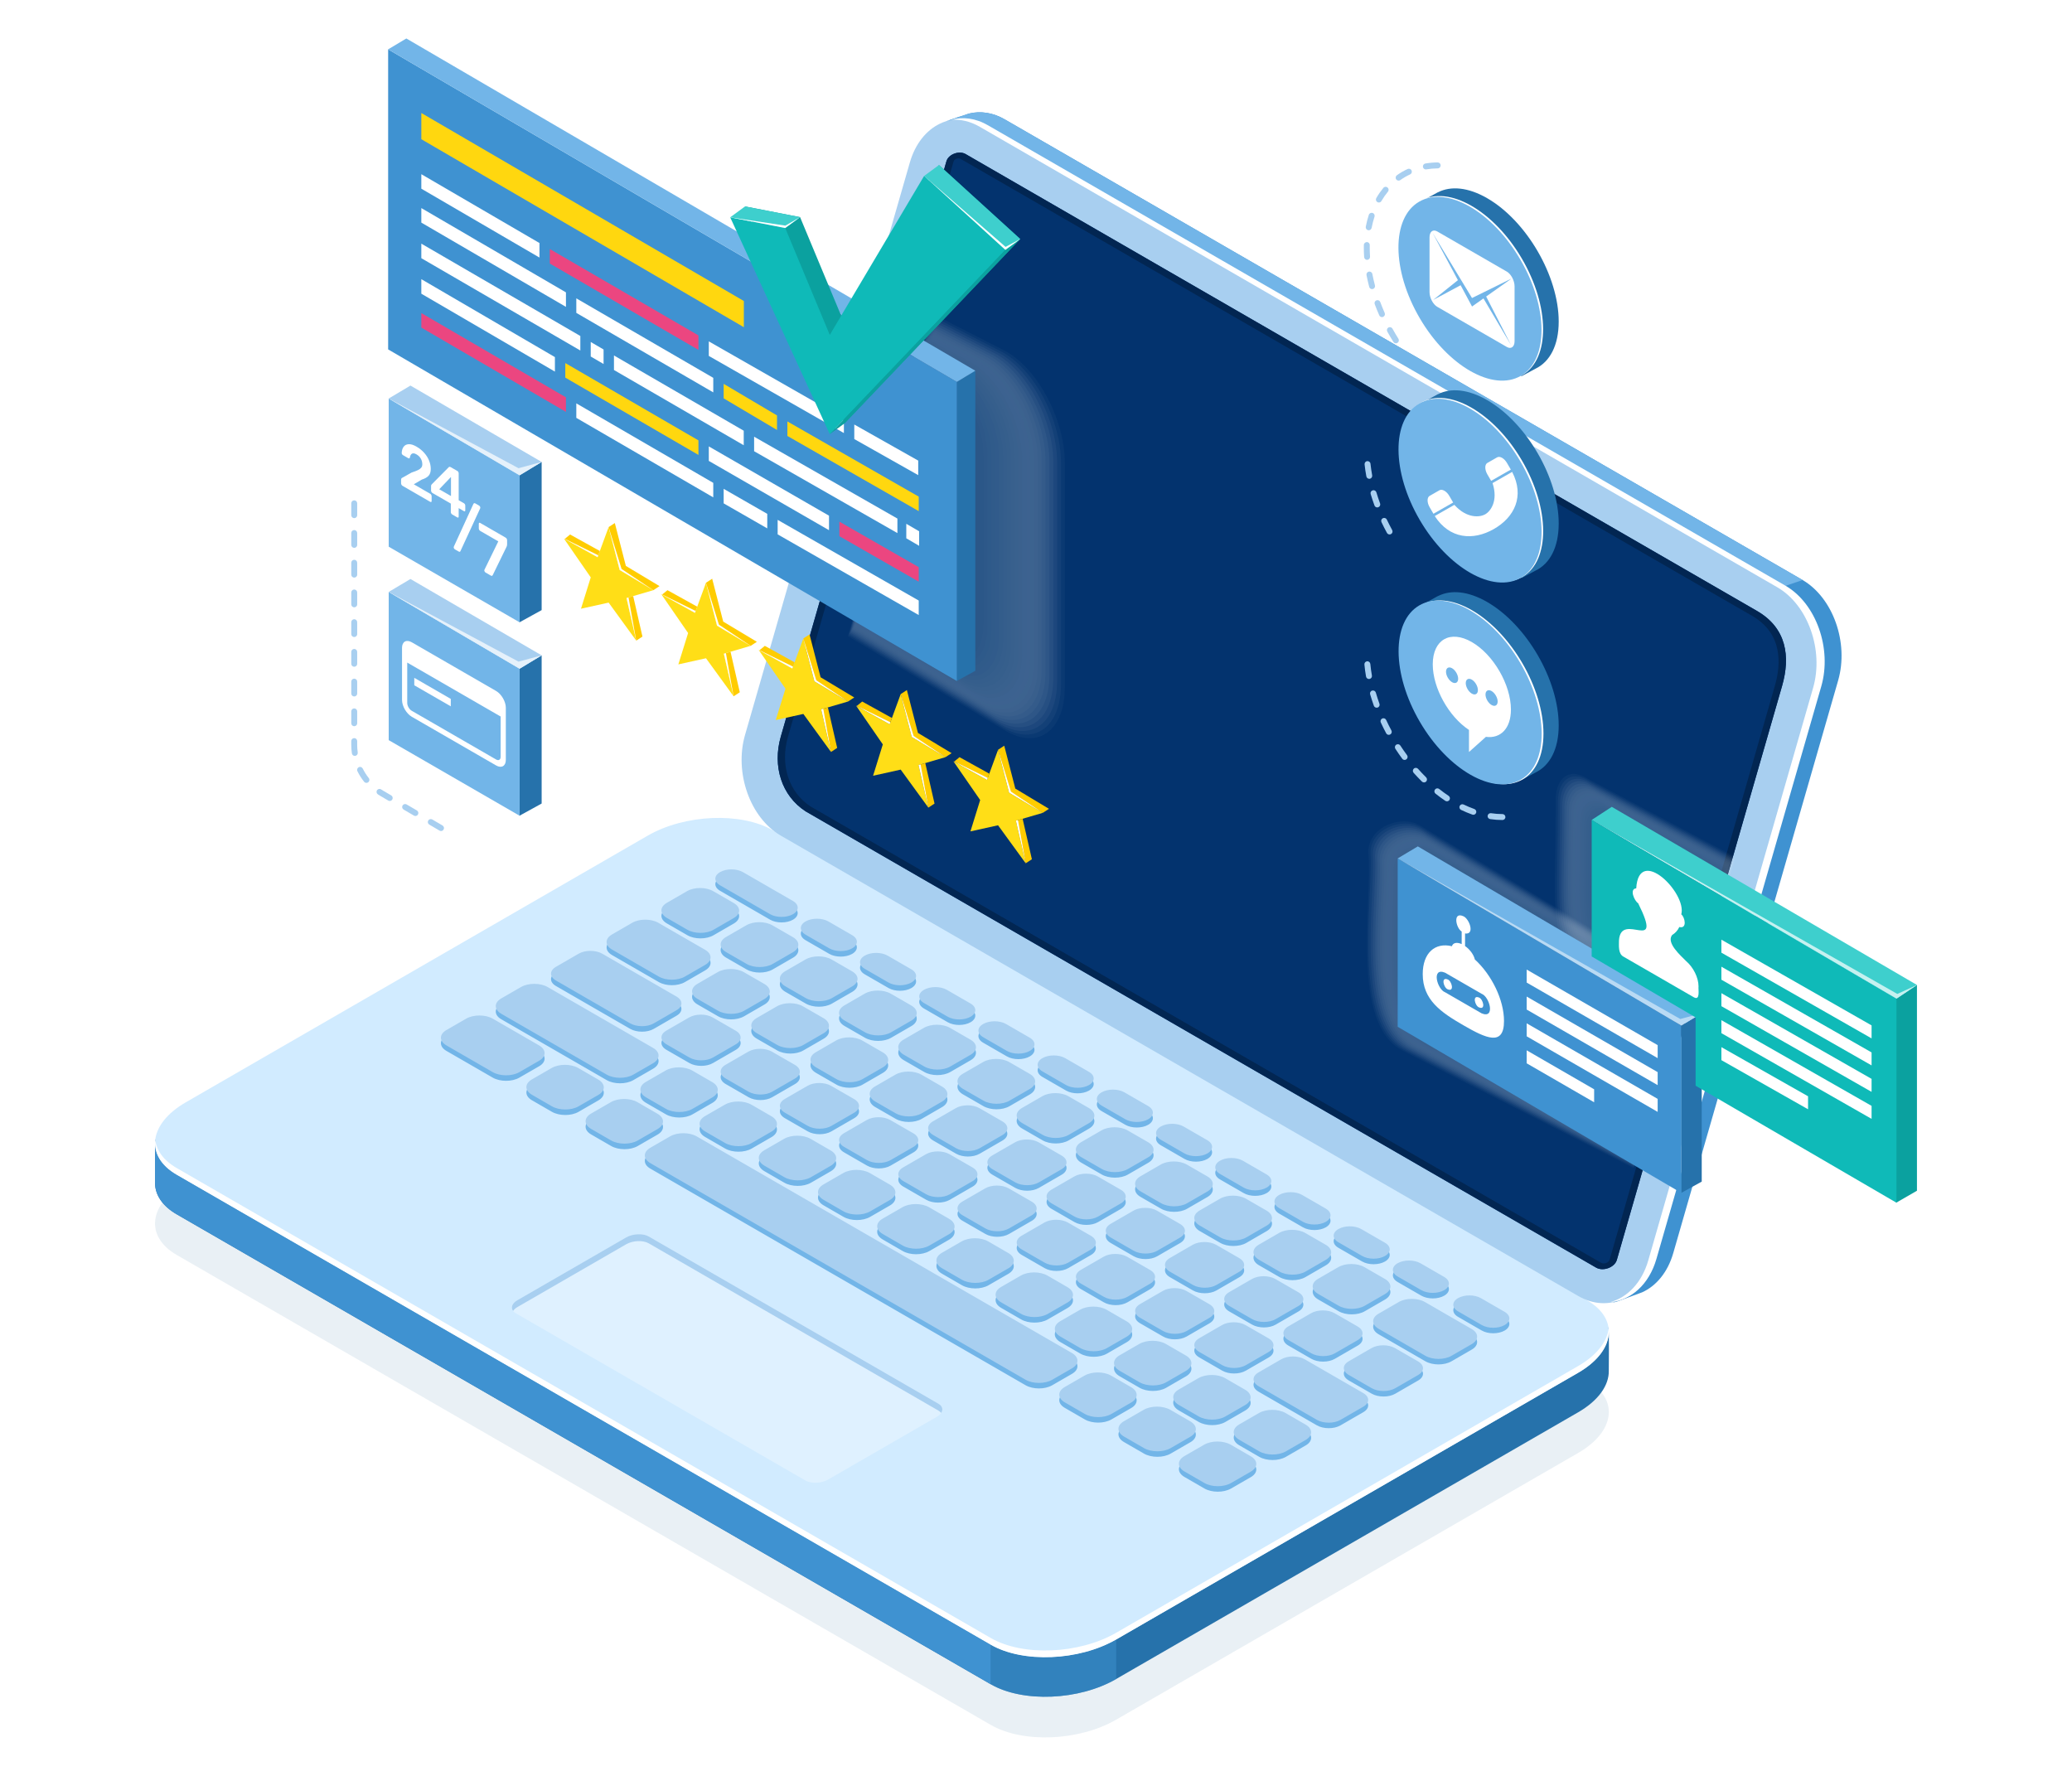 <?xml version="1.0" encoding="utf-8"?>
<!-- Generator: Adobe Illustrator 24.3.0, SVG Export Plug-In . SVG Version: 6.00 Build 0)  -->
<svg version="1.1" id="Layer_1" xmlns="http://www.w3.org/2000/svg" xmlns:xlink="http://www.w3.org/1999/xlink" x="0px" y="0px"
	 viewBox="0 0 700 600" style="enable-background:new 0 0 700 600;" xml:space="preserve">
<style type="text/css">
	.st0{opacity:0.2;fill:#92B4D1;}
	.st1{fill:#2672AB;}
	.st2{fill:#D1EBFF;}
	.st3{opacity:0.5;fill:#3F92D1;}
	.st4{fill:#3F92D1;}
	.st5{fill:#FFFFFF;}
	.st6{opacity:0.3;fill:#FFFFFF;}
	.st7{fill:#A8CFF0;}
	.st8{fill:#72B5E8;}
	.st9{fill:#03336E;}
	.st10{fill:#022652;}
	.st11{opacity:0.7;fill:#FFFFFF;}
	.st12{opacity:0.3;}
	.st13{opacity:0.1;fill:#F1F2F2;}
	.st14{opacity:0.143;fill:#ECEFF0;}
	.st15{opacity:0.186;fill:#E7EBEE;}
	.st16{opacity:0.229;fill:#E2E8EC;}
	.st17{opacity:0.271;fill:#DEE5EA;}
	.st18{opacity:0.314;fill:#D9E1E8;}
	.st19{opacity:0.357;fill:#D4DEE6;}
	.st20{opacity:0.4;fill:#CFDBE4;}
	.st21{opacity:0.443;fill:#CAD7E2;}
	.st22{opacity:0.486;fill:#C5D4E0;}
	.st23{opacity:0.529;fill:#C0D1DE;}
	.st24{opacity:0.571;fill:#BCCDDB;}
	.st25{opacity:0.614;fill:#B7CAD9;}
	.st26{opacity:0.657;fill:#B2C7D7;}
	.st27{opacity:0.7;fill:#ADC3D5;}
	.st28{opacity:0.743;fill:#A8C0D3;}
	.st29{opacity:0.786;fill:#A3BDD1;}
	.st30{opacity:0.829;fill:#9EB9CF;}
	.st31{opacity:0.871;fill:#9AB6CD;}
	.st32{opacity:0.914;fill:#95B3CB;}
	.st33{opacity:0.957;fill:#90AFC9;}
	.st34{fill:#8BACC7;}
	.st35{fill:#EB4680;}
	.st36{fill:#FFD70F;}
	.st37{opacity:0.5;fill:#FFFFFF;}
	.st38{fill:#0BA19F;}
	.st39{fill:#3ECFCD;}
	.st40{fill:#0FBAB8;}
	.st41{fill:#FFDE17;}
	.st42{fill:#FFCC00;}
	.st43{fill:#E6EDFC;}
	.st44{fill:#D7E2F4;}
	.st45{fill:#444A7C;}
	.st46{fill:#262A41;}
	.st47{fill:none;stroke:#FFFFFF;stroke-width:0.667;stroke-miterlimit:10;}
	.st48{fill:#85D2F9;}
	.st49{fill:none;stroke:#FFFFFF;stroke-width:0.325;stroke-miterlimit:10;}
	.st50{fill:none;stroke:#FFFFFF;stroke-width:0.325;stroke-miterlimit:10;stroke-dasharray:1.283,1.283;}
	.st51{fill:none;stroke:#FFFFFF;stroke-width:0.325;stroke-miterlimit:10;stroke-dasharray:1.278,1.278;}
	.st52{fill:#8391FC;stroke:#FFFFFF;stroke-width:0.325;stroke-miterlimit:10;}
	.st53{opacity:0.8;fill:#444A7C;}
	.st54{opacity:0.8;fill:#8391FC;}
	.st55{fill:#8391FC;}
	.st56{fill:none;stroke:#FFFFFF;stroke-width:1.042;stroke-miterlimit:10;}
	.st57{fill:none;stroke:#C8D0FC;stroke-width:0.261;stroke-miterlimit:10;}
	.st58{fill:none;stroke:#FFFFFF;stroke-width:0.261;stroke-linecap:round;stroke-miterlimit:10;}
	.st59{fill:none;stroke:#FFFFFF;stroke-width:0.521;stroke-miterlimit:10;}
	.st60{fill:#E5E1F9;}
	.st61{fill:#7683E1;}
	.st62{fill:#E8A398;}
	.st63{fill:#C3D3EA;}
	.st64{fill:none;stroke:#E8B1C3;stroke-width:1.974;stroke-miterlimit:10;}
	.st65{fill:#7481B2;}
	.st66{fill:#545C8C;}
	.st67{fill:#ECECEC;}
	.st68{fill:#F0F0F0;}
	.st69{fill:#F5F5F5;}
	.st70{fill:#E7E7E7;}
	.st71{fill:#FAFAFA;}
	.st72{opacity:0.4;fill:#E7E7E7;}
	.st73{fill:#E1E1E1;}
	.st74{fill:#007CFF;}
	.st75{opacity:0.2;fill:#FFFFFF;}
	.st76{opacity:0.2;}
	.st77{opacity:0.6;fill:#FFFFFF;}
	.st78{fill:#1A2E35;}
	.st79{opacity:0.4;fill:#FFFFFF;}
	.st80{fill:#CD5B51;}
	.st81{fill:#BA221F;}
	.st82{opacity:0.4;}
	.st83{fill:#1A4175;}
	.st84{fill:#1674BA;}
	.st85{fill-rule:evenodd;clip-rule:evenodd;fill:#389CCF;}
	.st86{fill:url(#XMLID_6_);}
	.st87{fill-rule:evenodd;clip-rule:evenodd;fill:#1674BA;}
	.st88{fill:#1B75BB;}
	.st89{clip-path:url(#SVGID_3_);}
	.st90{clip-path:url(#SVGID_4_);}
	.st91{filter:url(#Adobe_OpacityMaskFilter);}
	.st92{filter:url(#Adobe_OpacityMaskFilter_1_);}
	.st93{mask:url(#SVGID_5_);fill:url(#SVGID_6_);}
	.st94{opacity:0.3;fill:#ADBCFF;}
	.st95{filter:url(#Adobe_OpacityMaskFilter_2_);}
	.st96{filter:url(#Adobe_OpacityMaskFilter_3_);}
	.st97{mask:url(#SVGID_7_);fill:url(#SVGID_8_);}
	.st98{opacity:0.7;fill:#E6EDFC;}
	.st99{fill:none;stroke:#1A2E35;stroke-width:2;stroke-miterlimit:10;}
	.st100{fill:none;stroke:#1A2E35;stroke-linecap:round;stroke-linejoin:round;stroke-miterlimit:10;}
	.st101{opacity:0.44;fill:#FFFFFF;}
	.st102{fill:none;stroke:#FFFFFF;stroke-miterlimit:10;}
	.st103{fill:none;stroke:#1A2E35;stroke-width:0.5;stroke-miterlimit:10;}
	.st104{fill:#FFFFFF;stroke:#1A2E35;stroke-width:0.5;stroke-miterlimit:10;}
	.st105{fill:#1A2E35;stroke:#1A2E35;stroke-linecap:round;stroke-linejoin:round;stroke-miterlimit:10;}
	.st106{fill:#FFFFFF;stroke:#1A2E35;stroke-linecap:round;stroke-linejoin:round;stroke-miterlimit:10;}
	.st107{fill:#808080;stroke:#1A2E35;stroke-linecap:round;stroke-linejoin:round;stroke-miterlimit:10;}
	.st108{fill:#B0B0D9;}
	.st109{fill:#B0B0D9;stroke:#1A2E35;stroke-linecap:round;stroke-linejoin:round;stroke-miterlimit:10;}
	.st110{opacity:0.2;clip-path:url(#XMLID_7_);fill:#404773;}
	.st111{fill:#AAFF00;}
	.st112{opacity:0.2;clip-path:url(#XMLID_8_);fill:#8383C9;}
	.st113{opacity:0.2;clip-path:url(#XMLID_9_);}
	.st114{clip-path:url(#XMLID_10_);fill:none;stroke:#1A2E35;stroke-linecap:round;stroke-linejoin:round;stroke-miterlimit:10;}
	.st115{clip-path:url(#XMLID_11_);}
	.st116{fill:#575757;}
	.st117{fill:none;stroke:#575757;stroke-miterlimit:10;}
	.st118{filter:url(#Adobe_OpacityMaskFilter_4_);}
	.st119{filter:url(#Adobe_OpacityMaskFilter_5_);}
	.st120{mask:url(#SVGID_9_);fill:url(#SVGID_10_);}
	.st121{fill:#939AA3;}
	.st122{fill:#404773;}
	.st123{fill:#EEA886;}
	.st124{fill:#C5CDDB;}
	.st125{fill:#E55353;}
	.st126{fill:#434343;}
	.st127{fill:#282C47;}
	.st128{fill:#525252;}
	.st129{fill:#EDDAD3;}
	.st130{fill:#A77860;}
	.st131{fill:url(#SVGID_11_);}
	.st132{fill:#7A7AB5;}
	.st133{fill:url(#SVGID_12_);}
	.st134{fill:url(#SVGID_13_);}
	.st135{fill:#2A2E4A;}
	.st136{fill:url(#SVGID_14_);}
	.st137{fill:#626EB0;}
	.st138{opacity:0.72;fill:#D9D9D9;}
	.st139{fill:#8383C9;}
	.st140{enable-background:new    ;}
	.st141{fill:url(#SVGID_15_);}
	.st142{fill:url(#SVGID_16_);}
	.st143{fill:url(#SVGID_17_);}
	.st144{opacity:0.8;}
	.st145{opacity:0;fill:#D7C8FF;}
	.st146{opacity:6.369427e-03;fill:#D6C7FE;}
	.st147{opacity:0.013;fill:#D5C6FE;}
	.st148{opacity:0.019;fill:#D4C6FD;}
	.st149{opacity:0.025;fill:#D3C5FC;}
	.st150{opacity:0.032;fill:#D2C4FB;}
	.st151{opacity:0.038;fill:#D1C3FB;}
	.st152{opacity:0.045;fill:#D0C3FA;}
	.st153{opacity:0.051;fill:#CFC2F9;}
	.st154{opacity:0.057;fill:#CEC1F9;}
	.st155{opacity:0.064;fill:#CDC0F8;}
	.st156{opacity:0.07;fill:#CCC0F7;}
	.st157{opacity:0.076;fill:#CBBFF6;}
	.st158{opacity:0.083;fill:#CABEF6;}
	.st159{opacity:0.089;fill:#C9BDF5;}
	.st160{opacity:0.096;fill:#C8BDF4;}
	.st161{opacity:0.102;fill:#C7BCF3;}
	.st162{opacity:0.108;fill:#C6BBF3;}
	.st163{opacity:0.115;fill:#C5BAF2;}
	.st164{opacity:0.121;fill:#C4B9F1;}
	.st165{opacity:0.127;fill:#C3B9F1;}
	.st166{opacity:0.134;fill:#C2B8F0;}
	.st167{opacity:0.14;fill:#C1B7EF;}
	.st168{opacity:0.146;fill:#C0B6EE;}
	.st169{opacity:0.153;fill:#BFB6EE;}
	.st170{opacity:0.159;fill:#BEB5ED;}
	.st171{opacity:0.166;fill:#BDB4EC;}
	.st172{opacity:0.172;fill:#BCB3EC;}
	.st173{opacity:0.178;fill:#BBB3EB;}
	.st174{opacity:0.185;fill:#BAB2EA;}
	.st175{opacity:0.191;fill:#B9B1E9;}
	.st176{opacity:0.198;fill:#B8B0E9;}
	.st177{opacity:0.204;fill:#B7B0E8;}
	.st178{opacity:0.21;fill:#B6AFE7;}
	.st179{opacity:0.217;fill:#B5AEE7;}
	.st180{opacity:0.223;fill:#B4ADE6;}
	.st181{opacity:0.229;fill:#B3ACE5;}
	.st182{opacity:0.236;fill:#B2ACE4;}
	.st183{opacity:0.242;fill:#B1ABE4;}
	.st184{opacity:0.248;fill:#B0AAE3;}
	.st185{opacity:0.255;fill:#AFA9E2;}
	.st186{opacity:0.261;fill:#AEA9E1;}
	.st187{opacity:0.268;fill:#ADA8E1;}
	.st188{opacity:0.274;fill:#ACA7E0;}
	.st189{opacity:0.28;fill:#ABA6DF;}
	.st190{opacity:0.287;fill:#AAA6DF;}
	.st191{opacity:0.293;fill:#A9A5DE;}
	.st192{opacity:0.299;fill:#A8A4DD;}
	.st193{opacity:0.306;fill:#A7A3DC;}
	.st194{opacity:0.312;fill:#A6A3DC;}
	.st195{opacity:0.319;fill:#A5A2DB;}
	.st196{opacity:0.325;fill:#A4A1DA;}
	.st197{opacity:0.331;fill:#A3A0DA;}
	.st198{opacity:0.338;fill:#A29FD9;}
	.st199{opacity:0.344;fill:#A19FD8;}
	.st200{opacity:0.35;fill:#A09ED7;}
	.st201{opacity:0.357;fill:#9F9DD7;}
	.st202{opacity:0.363;fill:#9E9CD6;}
	.st203{opacity:0.369;fill:#9D9CD5;}
	.st204{opacity:0.376;fill:#9C9BD5;}
	.st205{opacity:0.382;fill:#9B9AD4;}
	.st206{opacity:0.389;fill:#9A99D3;}
	.st207{opacity:0.395;fill:#9999D2;}
	.st208{opacity:0.401;fill:#9898D2;}
	.st209{opacity:0.408;fill:#9797D1;}
	.st210{opacity:0.414;fill:#9696D0;}
	.st211{opacity:0.42;fill:#9596CF;}
	.st212{opacity:0.427;fill:#9495CF;}
	.st213{opacity:0.433;fill:#9394CE;}
	.st214{opacity:0.44;fill:#9293CD;}
	.st215{opacity:0.446;fill:#9192CD;}
	.st216{opacity:0.452;fill:#9092CC;}
	.st217{opacity:0.459;fill:#8F91CB;}
	.st218{opacity:0.465;fill:#8E90CA;}
	.st219{opacity:0.471;fill:#8D8FCA;}
	.st220{opacity:0.478;fill:#8C8FC9;}
	.st221{opacity:0.484;fill:#8B8EC8;}
	.st222{opacity:0.49;fill:#8A8DC8;}
	.st223{opacity:0.497;fill:#898CC7;}
	.st224{opacity:0.503;fill:#888CC6;}
	.st225{opacity:0.51;fill:#878BC5;}
	.st226{opacity:0.516;fill:#868AC5;}
	.st227{opacity:0.522;fill:#8589C4;}
	.st228{opacity:0.529;fill:#8489C3;}
	.st229{opacity:0.535;fill:#8388C3;}
	.st230{opacity:0.541;fill:#8287C2;}
	.st231{opacity:0.548;fill:#8186C1;}
	.st232{opacity:0.554;fill:#8086C0;}
	.st233{opacity:0.56;fill:#7F85C0;}
	.st234{opacity:0.567;fill:#7E84BF;}
	.st235{opacity:0.573;fill:#7D83BE;}
	.st236{opacity:0.58;fill:#7C82BE;}
	.st237{opacity:0.586;fill:#7B82BD;}
	.st238{opacity:0.592;fill:#7A81BC;}
	.st239{opacity:0.599;fill:#7980BB;}
	.st240{opacity:0.605;fill:#787FBB;}
	.st241{opacity:0.612;fill:#777FBA;}
	.st242{opacity:0.618;fill:#767EB9;}
	.st243{opacity:0.624;fill:#757DB8;}
	.st244{opacity:0.631;fill:#747CB8;}
	.st245{opacity:0.637;fill:#737CB7;}
	.st246{opacity:0.643;fill:#727BB6;}
	.st247{opacity:0.65;fill:#717AB6;}
	.st248{opacity:0.656;fill:#7079B5;}
	.st249{opacity:0.662;fill:#6F79B4;}
	.st250{opacity:0.669;fill:#6E78B3;}
	.st251{opacity:0.675;fill:#6D77B3;}
	.st252{opacity:0.681;fill:#6C76B2;}
	.st253{opacity:0.688;fill:#6B75B1;}
	.st254{opacity:0.694;fill:#6A75B1;}
	.st255{opacity:0.701;fill:#6974B0;}
	.st256{opacity:0.707;fill:#6873AF;}
	.st257{opacity:0.713;fill:#6772AE;}
	.st258{opacity:0.72;fill:#6672AE;}
	.st259{opacity:0.726;fill:#6571AD;}
	.st260{opacity:0.733;fill:#6470AC;}
	.st261{opacity:0.739;fill:#636FAC;}
	.st262{opacity:0.745;fill:#626FAB;}
	.st263{opacity:0.752;fill:#616EAA;}
	.st264{opacity:0.758;fill:#606DA9;}
	.st265{opacity:0.764;fill:#5F6CA9;}
	.st266{opacity:0.771;fill:#5E6CA8;}
	.st267{opacity:0.777;fill:#5D6BA7;}
	.st268{opacity:0.783;fill:#5C6AA6;}
	.st269{opacity:0.79;fill:#5B69A6;}
	.st270{opacity:0.796;fill:#5A68A5;}
	.st271{opacity:0.802;fill:#5968A4;}
	.st272{opacity:0.809;fill:#5867A4;}
	.st273{opacity:0.815;fill:#5766A3;}
	.st274{opacity:0.822;fill:#5665A2;}
	.st275{opacity:0.828;fill:#5565A1;}
	.st276{opacity:0.834;fill:#5464A1;}
	.st277{opacity:0.841;fill:#5363A0;}
	.st278{opacity:0.847;fill:#52629F;}
	.st279{opacity:0.854;fill:#51629F;}
	.st280{opacity:0.86;fill:#50619E;}
	.st281{opacity:0.866;fill:#4F609D;}
	.st282{opacity:0.873;fill:#4E5F9C;}
	.st283{opacity:0.879;fill:#4D5F9C;}
	.st284{opacity:0.885;fill:#4C5E9B;}
	.st285{opacity:0.892;fill:#4B5D9A;}
	.st286{opacity:0.898;fill:#4A5C9A;}
	.st287{opacity:0.904;fill:#495B99;}
	.st288{opacity:0.911;fill:#485B98;}
	.st289{opacity:0.917;fill:#475A97;}
	.st290{opacity:0.924;fill:#465997;}
	.st291{opacity:0.93;fill:#455896;}
	.st292{opacity:0.936;fill:#445895;}
	.st293{opacity:0.943;fill:#435794;}
	.st294{opacity:0.949;fill:#425694;}
	.st295{opacity:0.955;fill:#415593;}
	.st296{opacity:0.962;fill:#405592;}
	.st297{opacity:0.968;fill:#3F5492;}
	.st298{opacity:0.975;fill:#3E5391;}
	.st299{opacity:0.981;fill:#3D5290;}
	.st300{opacity:0.987;fill:#3C528F;}
	.st301{opacity:0.994;fill:#3B518F;}
	.st302{fill:#3A508E;}
	.st303{clip-path:url(#SVGID_19_);enable-background:new    ;}
	.st304{fill:#70166B;}
	.st305{fill:#74176F;}
	.st306{fill:#781873;}
	.st307{fill:#7D1977;}
	.st308{fill:#811A7B;}
	.st309{fill:#851B7F;}
	.st310{fill:#8A1C83;}
	.st311{fill:#8E1C87;}
	.st312{fill:#921D8B;}
	.st313{clip-path:url(#SVGID_21_);enable-background:new    ;}
	.st314{fill:#616B85;}
	.st315{fill:#656F8A;}
	.st316{fill:#69738F;}
	.st317{fill:#6C7794;}
	.st318{fill:#707B99;}
	.st319{fill:#747F9E;}
	.st320{fill:#7883A3;}
	.st321{fill:#7B87A8;}
	.st322{fill:#7F8BAD;}
	.st323{clip-path:url(#SVGID_23_);enable-background:new    ;}
	.st324{fill:#9D1F95;}
	.st325{clip-path:url(#SVGID_25_);enable-background:new    ;}
	.st326{clip-path:url(#SVGID_27_);enable-background:new    ;}
	.st327{fill:#767385;}
	.st328{fill:#6C1667;}
	.st329{clip-path:url(#SVGID_29_);enable-background:new    ;}
	.st330{fill:#7C798C;}
	.st331{clip-path:url(#SVGID_31_);enable-background:new    ;}
	.st332{fill:#918DA3;}
	.st333{fill:#9592A8;}
	.st334{fill:#9A96AD;}
	.st335{fill:#8C899E;}
	.st336{fill:#888599;}
	.st337{fill:#838094;}
	.st338{fill:#7F7C8F;}
	.st339{fill:#7A778A;}
	.st340{fill:url(#SVGID_32_);}
	.st341{fill:url(#SVGID_33_);}
	.st342{fill:url(#SVGID_34_);}
	.st343{fill:url(#SVGID_35_);}
	.st344{fill:url(#SVGID_36_);}
	.st345{opacity:0;fill:#012B7E;}
	.st346{opacity:0.028;fill:#012B7E;}
	.st347{opacity:0.056;fill:#012B7E;}
	.st348{opacity:0.083;fill:#012B7E;}
	.st349{opacity:0.111;fill:#012B7E;}
	.st350{opacity:0.139;fill:#012B7E;}
	.st351{opacity:0.167;fill:#012B7E;}
	.st352{opacity:0.194;fill:#012B7E;}
	.st353{opacity:0.222;fill:#012B7E;}
	.st354{opacity:0.25;fill:#012B7E;}
	.st355{opacity:0.278;fill:#012B7E;}
	.st356{opacity:0.306;fill:#012B7E;}
	.st357{opacity:0.333;fill:#012B7E;}
	.st358{opacity:0.361;fill:#012B7E;}
	.st359{opacity:0.389;fill:#012B7E;}
	.st360{opacity:0.417;fill:#012B7E;}
	.st361{opacity:0.444;fill:#012B7E;}
	.st362{opacity:0.472;fill:#012B7E;}
	.st363{opacity:0.5;fill:#012B7E;}
	.st364{opacity:0.528;fill:#012B7E;}
	.st365{opacity:0.556;fill:#012B7E;}
	.st366{opacity:0.583;fill:#012B7E;}
	.st367{opacity:0.611;fill:#012B7E;}
	.st368{opacity:0.639;fill:#012B7E;}
	.st369{opacity:0.667;fill:#012B7E;}
	.st370{opacity:0.694;fill:#012B7E;}
	.st371{opacity:0.722;fill:#012B7E;}
	.st372{opacity:0.75;fill:#012B7E;}
	.st373{opacity:0.778;fill:#012B7E;}
	.st374{opacity:0.806;fill:#012B7E;}
	.st375{opacity:0.833;fill:#012B7E;}
	.st376{opacity:0.861;fill:#012B7E;}
	.st377{opacity:0.889;fill:#012B7E;}
	.st378{opacity:0.917;fill:#012B7E;}
	.st379{opacity:0.944;fill:#012B7E;}
	.st380{opacity:0.972;fill:#012B7E;}
	.st381{fill:#012B7E;}
	.st382{fill:url(#SVGID_37_);}
	.st383{fill:url(#SVGID_38_);}
	.st384{fill:url(#SVGID_39_);}
	.st385{fill:url(#SVGID_40_);}
	.st386{fill:url(#SVGID_41_);}
	.st387{fill:url(#SVGID_42_);}
	.st388{fill:url(#SVGID_43_);}
	.st389{fill:url(#SVGID_44_);}
	.st390{clip-path:url(#SVGID_46_);}
	.st391{fill:#412121;}
	.st392{fill:#87A8DC;}
	.st393{opacity:0.8;clip-path:url(#SVGID_46_);}
	.st394{opacity:0.7;}
	.st395{fill:url(#SVGID_47_);}
	.st396{fill:url(#SVGID_48_);}
	.st397{fill:url(#SVGID_49_);}
	.st398{fill:url(#SVGID_50_);}
	.st399{fill:url(#SVGID_51_);}
	.st400{fill:url(#SVGID_52_);}
	.st401{opacity:0;fill:#BECBF7;}
	.st402{opacity:0.011;fill:#BDCAF6;}
	.st403{opacity:0.021;fill:#BBC8F5;}
	.st404{opacity:0.032;fill:#BAC7F4;}
	.st405{opacity:0.043;fill:#B8C6F2;}
	.st406{opacity:0.054;fill:#B7C4F1;}
	.st407{opacity:0.065;fill:#B5C3F0;}
	.st408{opacity:0.075;fill:#B4C2EF;}
	.st409{opacity:0.086;fill:#B3C0EE;}
	.st410{opacity:0.097;fill:#B1BFED;}
	.st411{opacity:0.107;fill:#B0BEEC;}
	.st412{opacity:0.118;fill:#AEBCEB;}
	.st413{opacity:0.129;fill:#ADBBE9;}
	.st414{opacity:0.14;fill:#ACBAE8;}
	.st415{opacity:0.15;fill:#AAB8E7;}
	.st416{opacity:0.161;fill:#A9B7E6;}
	.st417{opacity:0.172;fill:#A7B6E5;}
	.st418{opacity:0.183;fill:#A6B5E4;}
	.st419{opacity:0.194;fill:#A4B3E3;}
	.st420{opacity:0.204;fill:#A3B2E2;}
	.st421{opacity:0.215;fill:#A2B1E0;}
	.st422{opacity:0.226;fill:#A0AFDF;}
	.st423{opacity:0.237;fill:#9FAEDE;}
	.st424{opacity:0.247;fill:#9DADDD;}
	.st425{opacity:0.258;fill:#9CABDC;}
	.st426{opacity:0.269;fill:#9BAADB;}
	.st427{opacity:0.28;fill:#99A9DA;}
	.st428{opacity:0.29;fill:#98A7D9;}
	.st429{opacity:0.301;fill:#96A6D7;}
	.st430{opacity:0.312;fill:#95A5D6;}
	.st431{opacity:0.323;fill:#93A3D5;}
	.st432{opacity:0.333;fill:#92A2D4;}
	.st433{opacity:0.344;fill:#91A1D3;}
	.st434{opacity:0.355;fill:#8F9FD2;}
	.st435{opacity:0.366;fill:#8E9ED1;}
	.st436{opacity:0.376;fill:#8C9DCF;}
	.st437{opacity:0.387;fill:#8B9BCE;}
	.st438{opacity:0.398;fill:#899ACD;}
	.st439{opacity:0.409;fill:#8899CC;}
	.st440{opacity:0.419;fill:#8797CB;}
	.st441{opacity:0.43;fill:#8596CA;}
	.st442{opacity:0.441;fill:#8495C9;}
	.st443{opacity:0.452;fill:#8293C8;}
	.st444{opacity:0.462;fill:#8192C6;}
	.st445{opacity:0.473;fill:#8091C5;}
	.st446{opacity:0.484;fill:#7E8FC4;}
	.st447{opacity:0.495;fill:#7D8EC3;}
	.st448{opacity:0.505;fill:#7B8DC2;}
	.st449{opacity:0.516;fill:#7A8CC1;}
	.st450{opacity:0.527;fill:#788AC0;}
	.st451{opacity:0.538;fill:#7789BF;}
	.st452{opacity:0.548;fill:#7688BD;}
	.st453{opacity:0.559;fill:#7486BC;}
	.st454{opacity:0.57;fill:#7385BB;}
	.st455{opacity:0.581;fill:#7184BA;}
	.st456{opacity:0.591;fill:#7082B9;}
	.st457{opacity:0.602;fill:#6F81B8;}
	.st458{opacity:0.613;fill:#6D80B7;}
	.st459{opacity:0.624;fill:#6C7EB6;}
	.st460{opacity:0.634;fill:#6A7DB4;}
	.st461{opacity:0.645;fill:#697CB3;}
	.st462{opacity:0.656;fill:#677AB2;}
	.st463{opacity:0.667;fill:#6679B1;}
	.st464{opacity:0.677;fill:#6578B0;}
	.st465{opacity:0.688;fill:#6376AF;}
	.st466{opacity:0.699;fill:#6275AE;}
	.st467{opacity:0.71;fill:#6074AC;}
	.st468{opacity:0.72;fill:#5F72AB;}
	.st469{opacity:0.731;fill:#5D71AA;}
	.st470{opacity:0.742;fill:#5C70A9;}
	.st471{opacity:0.753;fill:#5B6EA8;}
	.st472{opacity:0.763;fill:#596DA7;}
	.st473{opacity:0.774;fill:#586CA6;}
	.st474{opacity:0.785;fill:#566AA5;}
	.st475{opacity:0.796;fill:#5569A3;}
	.st476{opacity:0.806;fill:#5468A2;}
	.st477{opacity:0.817;fill:#5266A1;}
	.st478{opacity:0.828;fill:#5165A0;}
	.st479{opacity:0.839;fill:#4F649F;}
	.st480{opacity:0.85;fill:#4E639E;}
	.st481{opacity:0.86;fill:#4C619D;}
	.st482{opacity:0.871;fill:#4B609C;}
	.st483{opacity:0.882;fill:#4A5F9A;}
	.st484{opacity:0.892;fill:#485D99;}
	.st485{opacity:0.903;fill:#475C98;}
	.st486{opacity:0.914;fill:#455B97;}
	.st487{opacity:0.925;fill:#445996;}
	.st488{opacity:0.935;fill:#435895;}
	.st489{opacity:0.946;fill:#415794;}
	.st490{opacity:0.957;fill:#405593;}
	.st491{opacity:0.968;fill:#3E5491;}
	.st492{opacity:0.979;fill:#3D5390;}
	.st493{opacity:0.989;fill:#3B518F;}
	.st494{fill:url(#SVGID_53_);}
	.st495{fill:url(#SVGID_54_);}
	.st496{fill:url(#SVGID_55_);}
	.st497{fill:url(#SVGID_56_);}
	.st498{fill:url(#SVGID_57_);}
	.st499{clip-path:url(#SVGID_59_);}
	.st500{fill:#FA4542;}
	.st501{opacity:0.8;clip-path:url(#SVGID_59_);}
	.st502{fill:url(#SVGID_60_);}
	.st503{fill:url(#SVGID_61_);}
	.st504{opacity:0.7;fill:url(#SVGID_62_);}
	.st505{fill:url(#SVGID_63_);}
	.st506{fill:url(#SVGID_64_);}
	.st507{clip-path:url(#SVGID_66_);}
	.st508{fill:#1479DA;}
	.st509{opacity:0.8;clip-path:url(#SVGID_66_);}
	.st510{fill:url(#SVGID_67_);}
	.st511{clip-path:url(#SVGID_69_);}
	.st512{fill:#1278DA;}
	.st513{opacity:0.8;clip-path:url(#SVGID_69_);}
	.st514{fill:url(#SVGID_70_);}
	.st515{clip-path:url(#SVGID_72_);}
	.st516{fill:#127ADB;}
	.st517{opacity:0.8;clip-path:url(#SVGID_72_);}
	.st518{fill:url(#SVGID_73_);}
	.st519{clip-path:url(#SVGID_75_);}
	.st520{opacity:0.8;clip-path:url(#SVGID_75_);}
	.st521{fill:url(#SVGID_76_);}
	.st522{clip-path:url(#SVGID_78_);}
	.st523{fill:url(#SVGID_79_);}
	.st524{fill:url(#SVGID_80_);}
	.st525{opacity:0.8;clip-path:url(#SVGID_78_);}
	.st526{fill:url(#SVGID_81_);}
	.st527{clip-path:url(#SVGID_83_);}
	.st528{fill:#187FDF;}
	.st529{opacity:0.8;clip-path:url(#SVGID_83_);}
	.st530{fill:url(#SVGID_84_);}
	.st531{clip-path:url(#SVGID_86_);}
	.st532{fill:#0E70D3;}
	.st533{opacity:0.8;clip-path:url(#SVGID_86_);}
	.st534{fill:url(#SVGID_87_);}
	.st535{clip-path:url(#SVGID_89_);fill:#FFFFFF;}
	.st536{clip-path:url(#SVGID_89_);fill:#0071C1;}
	.st537{opacity:0.8;clip-path:url(#SVGID_89_);}
	.st538{clip-path:url(#SVGID_89_);}
	.st539{opacity:0.7;fill:#8B7BC8;}
	.st540{fill:url(#SVGID_90_);}
	.st541{fill:url(#SVGID_91_);}
	.st542{fill:#003B64;}
	.st543{fill:#003D68;}
	.st544{fill:url(#SVGID_92_);}
	.st545{opacity:0.7;fill:url(#SVGID_93_);}
	.st546{fill:url(#SVGID_94_);}
	.st547{fill:url(#SVGID_95_);}
	.st548{clip-path:url(#SVGID_97_);}
	.st549{opacity:0.8;clip-path:url(#SVGID_97_);}
	.st550{fill:url(#SVGID_98_);}
	.st551{fill:url(#SVGID_99_);}
	.st552{fill:url(#SVGID_100_);}
	.st553{fill:url(#SVGID_101_);}
	.st554{fill:url(#SVGID_102_);}
	.st555{opacity:0.7;fill:url(#SVGID_103_);}
	.st556{fill:url(#SVGID_104_);}
	.st557{fill:url(#SVGID_105_);}
	.st558{fill:url(#SVGID_106_);}
	.st559{fill:url(#SVGID_107_);}
	.st560{fill:url(#SVGID_108_);}
	.st561{fill:url(#SVGID_109_);}
	.st562{opacity:0.7;fill:url(#SVGID_110_);}
	.st563{fill:url(#SVGID_111_);}
	.st564{clip-path:url(#SVGID_113_);fill:#FF3B62;}
	.st565{clip-path:url(#SVGID_113_);fill:#412121;}
	.st566{clip-path:url(#SVGID_113_);fill:#FFFFFF;}
	.st567{opacity:0.8;clip-path:url(#SVGID_113_);}
	.st568{clip-path:url(#SVGID_113_);}
	.st569{fill:url(#SVGID_114_);}
	.st570{fill:url(#SVGID_115_);}
	.st571{opacity:0;fill:#3A508E;}
	.st572{opacity:0.02;fill:#3A508E;}
	.st573{opacity:0.04;fill:#3A508E;}
	.st574{opacity:0.06;fill:#3A508E;}
	.st575{opacity:0.08;fill:#3A508E;}
	.st576{opacity:0.1;fill:#3A508E;}
	.st577{opacity:0.12;fill:#3A508E;}
	.st578{opacity:0.14;fill:#3A508E;}
	.st579{opacity:0.16;fill:#3A508E;}
	.st580{opacity:0.18;fill:#3A508E;}
	.st581{opacity:0.2;fill:#3A508E;}
	.st582{opacity:0.22;fill:#3A508E;}
	.st583{opacity:0.24;fill:#3A508E;}
	.st584{opacity:0.26;fill:#3A508E;}
	.st585{opacity:0.28;fill:#3A508E;}
	.st586{opacity:0.3;fill:#3A508E;}
	.st587{opacity:0.32;fill:#3A508E;}
	.st588{opacity:0.34;fill:#3A508E;}
	.st589{opacity:0.36;fill:#3A508E;}
	.st590{opacity:0.38;fill:#3A508E;}
	.st591{opacity:0.4;fill:#3A508E;}
	.st592{opacity:0.42;fill:#3A508E;}
	.st593{opacity:0.44;fill:#3A508E;}
	.st594{opacity:0.46;fill:#3A508E;}
	.st595{opacity:0.48;fill:#3A508E;}
	.st596{opacity:0.5;fill:#3A508E;}
	.st597{opacity:0.52;fill:#3A508E;}
	.st598{opacity:0.54;fill:#3A508E;}
	.st599{opacity:0.56;fill:#3A508E;}
	.st600{opacity:0.58;fill:#3A508E;}
	.st601{opacity:0.6;fill:#3A508E;}
	.st602{opacity:0.62;fill:#3A508E;}
	.st603{opacity:0.64;fill:#3A508E;}
	.st604{opacity:0.66;fill:#3A508E;}
	.st605{opacity:0.68;fill:#3A508E;}
	.st606{opacity:0.7;fill:#3A508E;}
	.st607{opacity:0.72;fill:#3A508E;}
	.st608{opacity:0.74;fill:#3A508E;}
	.st609{opacity:0.76;fill:#3A508E;}
	.st610{opacity:0.78;fill:#3A508E;}
	.st611{opacity:0.8;fill:#3A508E;}
	.st612{opacity:0.82;fill:#3A508E;}
	.st613{opacity:0.84;fill:#3A508E;}
	.st614{opacity:0.86;fill:#3A508E;}
	.st615{opacity:0.88;fill:#3A508E;}
	.st616{opacity:0.9;fill:#3A508E;}
	.st617{opacity:0.92;fill:#3A508E;}
	.st618{opacity:0.94;fill:#3A508E;}
	.st619{opacity:0.96;fill:#3A508E;}
	.st620{opacity:0.98;fill:#3A508E;}
	.st621{fill:url(#SVGID_116_);}
	.st622{fill:url(#SVGID_117_);}
	.st623{clip-path:url(#SVGID_119_);}
	.st624{fill:url(#SVGID_120_);}
	.st625{fill:url(#SVGID_121_);}
	.st626{clip-path:url(#SVGID_123_);}
	.st627{fill:url(#SVGID_124_);}
	.st628{fill:url(#SVGID_125_);}
	.st629{fill:url(#SVGID_126_);}
</style>
<g>
	<g>
		<g>
			<path class="st0" d="M334.71,582.77L59.71,424c-10.86-6.27-9.5-17.22,3.04-24.46l156.07-90.11c12.54-7.24,31.51-8.03,42.37-1.76
				l275,158.77c10.86,6.27,9.5,17.22-3.04,24.46l-156.07,90.11C364.54,588.25,345.57,589.04,334.71,582.77z"/>
			<path class="st1" d="M334.71,569.04l-275-158.77c-4.84-2.79-7.25-6.52-7.33-10.43c0-0.13,0-13.5,0-13.62
				c0.09-4.75,3.6,3.5,10.37-0.41l156.07-90.11c12.54-7.24,31.51-8.03,42.37-1.76l275,158.77c3.63,2.09,6.25-6.79,7.19-3.97
				c0.31,0.94,0.11,13.4,0.13,14.38c0.1,4.87-3.41,10.03-10.37,14.05l-156.07,90.11C364.54,574.53,345.57,575.31,334.71,569.04z"/>
			<path class="st2" d="M334.71,555.67l-275-158.77c-10.86-6.27-9.5-17.22,3.04-24.46l156.07-90.11
				c12.54-7.24,31.51-8.03,42.37-1.76l275,158.77c10.86,6.27,9.5,17.22-3.04,24.46l-156.07,90.11
				C364.54,561.16,345.57,561.94,334.71,555.67z"/>
			<path class="st3" d="M334.71,569.04c10.86,6.27,29.83,5.48,42.37-1.76v-13.37c-12.54,7.24-31.51,8.03-42.37,1.76V569.04z"/>
			<path class="st4" d="M334.71,555.67l-275-158.77c-5.25-3.03-7.62-7.16-7.27-11.43c-0.03,0.2-0.05,0.45-0.06,0.75
				c0,0.13,0,13.5,0,13.62c0.08,3.91,2.49,7.63,7.33,10.43l275,158.77V555.67z"/>
			<path class="st5" d="M533.15,461.54l-156.07,90.11c-12.54,7.24-31.51,8.03-42.37,1.76l-275-158.77c-4.51-2.6-6.87-6.01-7.25-9.62
				c-0.56,4.44,1.81,8.75,7.25,11.89l275,158.77c10.86,6.27,29.83,5.48,42.37-1.76l156.07-90.11c7.34-4.24,10.82-9.74,10.29-14.84
				C542.87,453.39,539.4,457.93,533.15,461.54z"/>
			<path class="st6" d="M272.11,500.21l-97.87-56.51c-1.96-1.13-1.71-3.11,0.55-4.41l36.74-21.21c2.26-1.31,5.69-1.45,7.65-0.32
				l97.87,56.51c1.96,1.13,1.71,3.11-0.55,4.41l-36.74,21.21C277.49,501.2,274.07,501.34,272.11,500.21z"/>
			<path class="st7" d="M174.79,441.61l36.74-21.21c2.26-1.31,5.69-1.45,7.65-0.32l97.87,56.51c0.4,0.23,0.69,0.5,0.9,0.79
				c0.74-1.11,0.48-2.32-0.9-3.11l-97.87-56.51c-1.96-1.13-5.38-0.99-7.65,0.32l-36.74,21.21c-1.8,1.04-2.3,2.5-1.45,3.62
				C173.65,442.44,174.12,442,174.79,441.61z"/>
			<path class="st8" d="M243.29,300.98l16.87,9.74c2.14,1.24,5.61,1.24,7.74,0.01c2.13-1.23,2.12-3.23-0.02-4.47L251,296.53
				c-2.15-1.24-5.61-1.24-7.74-0.01C241.13,297.74,241.14,299.74,243.29,300.98z M272.16,317.66l7.99,4.61
				c2.14,1.24,5.61,1.24,7.74,0.01c2.13-1.23,2.12-3.23-0.02-4.47l-7.99-4.61c-2.14-1.24-5.61-1.24-7.74-0.01
				C270.01,314.42,270.02,316.42,272.16,317.66z M292.17,329.2l7.99,4.61c2.14,1.24,5.61,1.24,7.74,0.01
				c2.13-1.23,2.12-3.23-0.02-4.47l-7.99-4.61c-2.14-1.24-5.61-1.24-7.74-0.01C290.01,325.96,290.02,327.97,292.17,329.2z
				 M312.17,340.75l7.99,4.61c2.14,1.24,5.61,1.24,7.74,0.01c2.13-1.23,2.12-3.23-0.02-4.47l-7.99-4.61
				c-2.14-1.24-5.61-1.24-7.74-0.01C310.01,337.51,310.02,339.51,312.17,340.75z M332.17,352.3l7.99,4.61
				c2.14,1.24,5.61,1.24,7.74,0.01c2.13-1.23,2.12-3.23-0.02-4.47l-7.99-4.61c-2.14-1.24-5.61-1.24-7.74-0.01
				C330.01,349.06,330.02,351.06,332.17,352.3z M352.17,363.85l7.99,4.61c2.14,1.24,5.61,1.24,7.74,0.01
				c2.13-1.23,2.12-3.23-0.02-4.47l-7.99-4.61c-2.14-1.24-5.61-1.24-7.74-0.01C350.02,360.61,350.03,362.61,352.17,363.85z
				 M372.17,375.4l7.99,4.61c2.14,1.24,5.61,1.24,7.74,0.01c2.13-1.23,2.12-3.23-0.02-4.47l-7.99-4.61
				c-2.14-1.24-5.61-1.24-7.74-0.01C370.02,372.16,370.03,374.16,372.17,375.4z M392.17,386.94l7.99,4.61
				c2.14,1.24,5.61,1.24,7.74,0.01c2.13-1.23,2.12-3.23-0.02-4.47l-7.99-4.61c-2.14-1.24-5.61-1.24-7.74-0.01
				C390.02,383.7,390.03,385.71,392.17,386.94z M412.18,398.49l7.99,4.61c2.14,1.24,5.61,1.24,7.74,0.01
				c2.13-1.23,2.12-3.23-0.02-4.47l-7.99-4.61c-2.14-1.24-5.61-1.24-7.74-0.01C410.02,395.25,410.03,397.25,412.18,398.49z
				 M432.18,410.04l7.99,4.61c2.14,1.24,5.61,1.24,7.74,0.01c2.13-1.23,2.12-3.23-0.02-4.47l-7.99-4.61
				c-2.14-1.24-5.61-1.24-7.74-0.01C430.02,406.8,430.03,408.8,432.18,410.04z M452.18,421.59l7.99,4.61
				c2.14,1.24,5.61,1.24,7.74,0.01c2.13-1.23,2.12-3.23-0.02-4.47l-7.99-4.61c-2.14-1.24-5.61-1.24-7.74-0.01
				C450.02,418.35,450.03,420.35,452.18,421.59z M472.18,433.14l7.99,4.61c2.14,1.24,5.61,1.24,7.74,0.01
				c2.13-1.23,2.12-3.23-0.02-4.47l-7.99-4.61c-2.14-1.24-5.61-1.24-7.74-0.01C470.03,429.9,470.04,431.9,472.18,433.14z
				 M492.6,444.92l7.99,4.61c2.14,1.24,5.61,1.24,7.74,0.01c2.13-1.23,2.12-3.23-0.02-4.47l-7.99-4.61
				c-2.14-1.24-5.61-1.24-7.74-0.01C490.44,441.68,490.45,443.69,492.6,444.92z M225.3,311.99l6.92,3.99
				c2.44,1.41,6.39,1.42,8.81,0.02l6.87-3.97c2.43-1.4,2.41-3.68-0.03-5.09l-6.92-3.99c-2.44-1.41-6.39-1.42-8.81-0.02l-6.87,3.97
				C222.84,308.3,222.85,310.58,225.3,311.99z M261.03,327.55l6.87-3.97c2.43-1.4,2.41-3.68-0.03-5.09l-6.92-3.99
				c-2.44-1.41-6.39-1.42-8.81-0.02l-6.87,3.97c-2.43,1.4-2.41,3.68,0.03,5.09l6.92,3.99C254.66,328.94,258.6,328.95,261.03,327.55z
				 M265.3,335.08l6.92,3.99c2.44,1.41,6.39,1.42,8.81,0.02l6.87-3.97c2.43-1.4,2.41-3.68-0.03-5.09l-6.92-3.99
				c-2.44-1.41-6.39-1.42-8.81-0.02l-6.87,3.97C262.85,331.4,262.86,333.67,265.3,335.08z M285.3,346.63l6.92,3.99
				c2.44,1.41,6.39,1.42,8.81,0.02l6.87-3.97c2.43-1.4,2.41-3.68-0.03-5.09l-6.92-3.99c-2.44-1.41-6.39-1.42-8.81-0.02l-6.87,3.97
				C282.85,342.94,282.86,345.22,285.3,346.63z M327.88,353.13l-6.92-3.99c-2.44-1.41-6.39-1.42-8.81-0.02l-6.87,3.97
				c-2.43,1.4-2.41,3.68,0.03,5.09l6.92,3.99c2.44,1.41,6.39,1.42,8.81,0.02l6.87-3.97C330.33,356.82,330.32,354.54,327.88,353.13z
				 M347.88,364.68l-6.92-3.99c-2.44-1.41-6.39-1.42-8.81-0.02l-6.87,3.97c-2.43,1.4-2.41,3.68,0.03,5.09l6.92,3.99
				c2.44,1.41,6.39,1.42,8.81,0.02l6.87-3.97C350.33,368.37,350.32,366.09,347.88,364.68z M367.88,376.23l-6.92-3.99
				c-2.44-1.41-6.39-1.42-8.81-0.02l-6.87,3.97c-2.43,1.4-2.41,3.68,0.03,5.09l6.92,3.99c2.44,1.41,6.39,1.42,8.81,0.02l6.87-3.97
				C370.34,379.92,370.32,377.64,367.88,376.23z M387.88,387.78l-6.92-3.99c-2.44-1.41-6.39-1.42-8.81-0.02l-6.87,3.97
				c-2.43,1.4-2.41,3.68,0.03,5.09l6.92,3.99c2.44,1.41,6.39,1.42,8.81,0.02l6.87-3.97C390.34,391.46,390.32,389.19,387.88,387.78z
				 M407.89,399.33l-6.92-3.99c-2.44-1.41-6.39-1.42-8.81-0.02l-6.87,3.97c-2.43,1.4-2.41,3.68,0.03,5.09l6.92,3.99
				c2.44,1.41,6.39,1.42,8.81,0.02l6.87-3.97C410.34,403.01,410.33,400.73,407.89,399.33z M427.89,410.87l-6.92-3.99
				c-2.44-1.41-6.39-1.42-8.81-0.02l-6.87,3.97c-2.43,1.4-2.41,3.68,0.03,5.09l6.92,3.99c2.44,1.41,6.39,1.42,8.81,0.02l6.87-3.97
				C430.34,414.56,430.33,412.28,427.89,410.87z M425.31,427.47l6.92,3.99c2.44,1.41,6.39,1.42,8.81,0.02l6.87-3.97
				c2.43-1.4,2.41-3.68-0.03-5.09l-6.92-3.99c-2.44-1.41-6.39-1.42-8.81-0.02l-6.87,3.97C422.86,423.78,422.87,426.06,425.31,427.47
				z M467.89,433.97l-6.92-3.99c-2.44-1.41-6.39-1.42-8.81-0.02l-6.87,3.97c-2.43,1.4-2.41,3.68,0.03,5.09l6.92,3.99
				c2.44,1.41,6.39,1.42,8.81,0.02l6.87-3.97C470.34,437.66,470.33,435.38,467.89,433.97z M497.19,450.88l-15.79-9.12
				c-2.44-1.41-6.39-1.42-8.81-0.02l-6.87,3.97c-2.43,1.4-2.41,3.68,0.03,5.09l15.79,9.12c2.44,1.41,6.39,1.42,8.81,0.02l6.87-3.97
				C499.64,454.57,499.63,452.29,497.19,450.88z M206.77,322.68l15.79,9.12c2.44,1.41,6.39,1.42,8.81,0.02l6.87-3.97
				c2.43-1.4,2.41-3.68-0.03-5.09l-15.79-9.12c-2.44-1.41-6.39-1.42-8.81-0.02l-6.87,3.97C204.32,319,204.33,321.27,206.77,322.68z
				 M235.65,339.36l6.92,3.99c2.44,1.41,6.39,1.42,8.81,0.02l6.87-3.97c2.43-1.4,2.41-3.68-0.03-5.09l-6.92-3.99
				c-2.44-1.41-6.39-1.42-8.81-0.02l-6.87,3.97C233.19,335.67,233.21,337.95,235.65,339.36z M262.57,354.9
				c2.44,1.41,6.39,1.42,8.81,0.02l6.87-3.97c2.43-1.4,2.41-3.68-0.03-5.09l-6.92-3.99c-2.44-1.41-6.39-1.42-8.81-0.02l-6.87,3.97
				c-2.43,1.4-2.41,3.68,0.03,5.09L262.57,354.9z M282.57,366.45c2.44,1.41,6.39,1.42,8.81,0.02l6.87-3.97
				c2.43-1.4,2.41-3.68-0.03-5.09l-6.92-3.99c-2.44-1.41-6.39-1.42-8.81-0.02l-6.87,3.97c-2.43,1.4-2.41,3.68,0.03,5.09
				L282.57,366.45z M302.5,364.95l-6.87,3.97c-2.43,1.4-2.41,3.68,0.03,5.09l6.92,3.99c2.44,1.41,6.39,1.42,8.81,0.02l6.87-3.97
				c2.43-1.4,2.41-3.68-0.03-5.09l-6.92-3.99C308.87,363.55,304.93,363.54,302.5,364.95z M322.92,376.25l-7.72,4.46
				c-2.19,1.27-2.18,3.32,0.03,4.6l7.77,4.48c2.21,1.27,5.77,1.28,7.96,0.01l7.72-4.46c2.19-1.27,2.18-3.32-0.02-4.6l-7.77-4.48
				C328.68,374.99,325.12,374.98,322.92,376.25z M342.93,387.8l-7.72,4.46c-2.19,1.27-2.18,3.32,0.02,4.6l7.77,4.48
				c2.21,1.27,5.77,1.28,7.96,0.01l7.72-4.46c2.19-1.27,2.18-3.32-0.02-4.6l-7.77-4.48C348.68,386.54,345.12,386.53,342.93,387.8z
				 M362.93,399.35l-7.72,4.46c-2.19,1.27-2.18,3.32,0.02,4.6l7.77,4.48c2.21,1.27,5.77,1.28,7.96,0.01l7.72-4.46
				c2.19-1.27,2.18-3.32-0.02-4.6l-7.77-4.48C368.69,398.09,365.12,398.08,362.93,399.35z M382.93,410.89l-7.72,4.46
				c-2.19,1.27-2.18,3.32,0.02,4.6l7.77,4.48c2.21,1.27,5.77,1.28,7.96,0.01l7.72-4.46c2.19-1.27,2.18-3.32-0.02-4.6l-7.77-4.48
				C388.69,409.63,385.12,409.63,382.93,410.89z M402.93,422.44l-7.72,4.46c-2.19,1.27-2.18,3.32,0.03,4.6l7.77,4.48
				c2.21,1.27,5.77,1.28,7.96,0.01l7.72-4.46c2.19-1.27,2.18-3.32-0.02-4.6l-7.77-4.48C408.69,421.18,405.12,421.18,402.93,422.44z
				 M430.97,447.54l7.72-4.46c2.19-1.27,2.18-3.32-0.02-4.6L430.9,434c-2.21-1.27-5.77-1.28-7.96-0.01l-7.72,4.46
				c-2.19,1.27-2.18,3.32,0.02,4.6l7.77,4.48C425.21,448.8,428.78,448.81,430.97,447.54z M450.97,459.09l7.72-4.46
				c2.19-1.27,2.18-3.32-0.02-4.6l-7.77-4.48c-2.21-1.27-5.77-1.28-7.96-0.01l-7.72,4.46c-2.19,1.27-2.18,3.32,0.02,4.6l7.77,4.48
				C445.21,460.35,448.78,460.36,450.97,459.09z M479.08,461.82l-7.77-4.48c-2.21-1.27-5.77-1.28-7.96-0.01l-7.72,4.46
				c-2.19,1.27-2.18,3.32,0.02,4.6l7.77,4.48c2.21,1.27,5.77,1.28,7.96,0.01l7.72-4.46C481.3,465.16,481.29,463.1,479.08,461.82z
				 M187.82,333.13l25.08,14.48c2.21,1.27,5.77,1.28,7.96,0.01l7.72-4.46c2.19-1.27,2.18-3.32-0.03-4.6l-25.08-14.48
				c-2.21-1.27-5.77-1.28-7.96-0.01l-7.72,4.46C185.6,329.8,185.61,331.86,187.82,333.13z M225.13,354.68l7.77,4.48
				c2.21,1.27,5.77,1.28,7.96,0.01l7.72-4.46c2.19-1.27,2.18-3.32-0.02-4.6l-7.77-4.48c-2.21-1.27-5.77-1.28-7.96-0.01l-7.72,4.46
				C222.91,351.34,222.92,353.4,225.13,354.68z M245.13,366.23l7.77,4.48c2.21,1.27,5.77,1.28,7.96,0.01l7.72-4.46
				c2.19-1.27,2.18-3.32-0.02-4.6l-7.77-4.48c-2.21-1.27-5.77-1.28-7.96-0.01l-7.72,4.46C242.91,362.89,242.93,364.95,245.13,366.23
				z M265.13,377.77l7.77,4.48c2.21,1.27,5.77,1.28,7.96,0.01l7.72-4.46c2.19-1.27,2.18-3.32-0.02-4.6l-7.77-4.48
				c-2.21-1.27-5.77-1.28-7.96-0.01l-7.72,4.46C262.92,374.44,262.93,376.5,265.13,377.77z M300.87,393.82l7.72-4.46
				c2.19-1.27,2.18-3.32-0.03-4.6l-7.77-4.48c-2.21-1.27-5.77-1.28-7.96-0.01l-7.72,4.46c-2.19,1.27-2.18,3.32,0.03,4.6l7.77,4.48
				C295.11,395.08,298.68,395.09,300.87,393.82z M320.87,405.37l7.72-4.46c2.19-1.27,2.18-3.32-0.02-4.6l-7.77-4.48
				c-2.21-1.27-5.77-1.28-7.96-0.01l-7.72,4.46c-2.19,1.27-2.18,3.32,0.02,4.6l7.77,4.48C315.11,406.63,318.68,406.63,320.87,405.37
				z M340.87,416.92l7.72-4.46c2.19-1.27,2.18-3.32-0.02-4.6l-7.77-4.48c-2.21-1.27-5.77-1.28-7.96-0.01l-7.72,4.46
				c-2.19,1.27-2.18,3.32,0.02,4.6l7.77,4.48C335.11,418.18,338.68,418.18,340.87,416.92z M360.87,428.46l7.72-4.46
				c2.19-1.27,2.18-3.32-0.02-4.6l-7.77-4.48c-2.21-1.27-5.77-1.28-7.96-0.01l-7.72,4.46c-2.19,1.27-2.18,3.32,0.02,4.6l7.77,4.48
				C355.11,429.72,358.68,429.73,360.87,428.46z M380.87,440.01l7.72-4.46c2.19-1.27,2.18-3.32-0.02-4.6l-7.77-4.48
				c-2.21-1.27-5.77-1.28-7.96-0.01l-7.72,4.46c-2.19,1.27-2.18,3.32,0.03,4.6l7.77,4.48C375.12,441.27,378.68,441.28,380.87,440.01
				z M400.88,451.56l7.72-4.46c2.19-1.27,2.18-3.32-0.02-4.6l-7.77-4.48c-2.21-1.27-5.77-1.28-7.96-0.01l-7.72,4.46
				c-2.19,1.27-2.18,3.32,0.02,4.6l7.77,4.48C395.12,452.82,398.68,452.83,400.88,451.56z M405.15,458.61l7.77,4.48
				c2.21,1.27,5.77,1.28,7.96,0.01l7.72-4.46c2.19-1.27,2.18-3.32-0.02-4.6l-7.77-4.48c-2.21-1.27-5.77-1.28-7.96-0.01l-7.72,4.46
				C402.93,455.28,402.94,457.34,405.15,458.61z M460.56,472.52l-19.75-11.4c-2.21-1.27-5.77-1.28-7.96-0.01l-7.72,4.46
				c-2.19,1.27-2.18,3.32,0.02,4.6l19.75,11.4c2.21,1.27,5.77,1.28,7.96,0.01l7.72-4.46C462.78,475.85,462.77,473.79,460.56,472.52z
				 M169.37,344.38l35.58,20.54c2.49,1.44,6.52,1.45,9,0.02l6.69-3.86c2.48-1.43,2.46-3.76-0.03-5.19l-35.58-20.54
				c-2.49-1.44-6.52-1.45-9-0.02l-6.69,3.86C166.86,340.62,166.88,342.95,169.37,344.38z M218.22,372.59l6.73,3.89
				c2.49,1.44,6.52,1.45,9,0.02l6.69-3.86c2.48-1.43,2.46-3.76-0.03-5.19l-6.73-3.89c-2.49-1.44-6.52-1.45-9-0.02l-6.69,3.86
				C215.72,368.83,215.73,371.15,218.22,372.59z M238.22,384.14l6.73,3.89c2.49,1.44,6.52,1.45,9,0.02l6.69-3.86
				c2.48-1.43,2.46-3.76-0.03-5.19l-6.73-3.89c-2.49-1.44-6.52-1.45-9-0.02l-6.69,3.86C235.72,380.37,235.73,382.7,238.22,384.14z
				 M258.23,395.69l6.73,3.89c2.49,1.44,6.52,1.45,9,0.02l6.69-3.86c2.48-1.43,2.46-3.76-0.03-5.19l-6.73-3.89
				c-2.49-1.44-6.52-1.45-9-0.02l-6.69,3.86C255.72,391.92,255.73,394.25,258.23,395.69z M278.23,407.23l6.73,3.89
				c2.49,1.44,6.52,1.45,9,0.02l6.69-3.86c2.48-1.43,2.46-3.76-0.03-5.19l-6.73-3.89c-2.49-1.44-6.52-1.45-9-0.02l-6.69,3.86
				C275.72,403.47,275.73,405.79,278.23,407.23z M298.23,418.78l6.73,3.89c2.49,1.44,6.52,1.45,9,0.02l6.69-3.86
				c2.48-1.43,2.46-3.76-0.03-5.19l-6.73-3.89c-2.49-1.44-6.52-1.45-9-0.02l-6.69,3.86C295.72,415.02,295.74,417.34,298.23,418.78z
				 M318.23,430.33l6.73,3.89c2.49,1.44,6.52,1.45,9,0.02l6.69-3.86c2.48-1.43,2.46-3.76-0.03-5.19l-6.73-3.89
				c-2.49-1.44-6.52-1.45-9-0.02l-6.69,3.86C315.73,426.57,315.74,428.89,318.23,430.33z M338.23,441.88l6.73,3.89
				c2.49,1.44,6.52,1.45,9,0.02l6.69-3.86c2.48-1.43,2.46-3.76-0.03-5.19l-6.73-3.89c-2.49-1.44-6.52-1.45-9-0.02l-6.69,3.86
				C335.73,438.11,335.74,440.44,338.23,441.88z M358.23,453.43l6.73,3.89c2.49,1.44,6.52,1.45,9,0.02l6.69-3.86
				c2.48-1.43,2.46-3.76-0.03-5.19l-6.73-3.89c-2.49-1.44-6.52-1.45-9-0.02l-6.69,3.86C355.73,449.66,355.74,451.99,358.23,453.43z
				 M378.24,464.97l6.73,3.89c2.49,1.44,6.52,1.45,9,0.02l6.69-3.86c2.48-1.43,2.46-3.76-0.03-5.19l-6.73-3.89
				c-2.49-1.44-6.52-1.45-9-0.02l-6.69,3.86C375.73,461.21,375.74,463.53,378.24,464.97z M398.24,476.52l6.73,3.89
				c2.49,1.44,6.52,1.45,9,0.02l6.69-3.86c2.48-1.43,2.46-3.76-0.03-5.19l-6.73-3.89c-2.49-1.44-6.52-1.45-9-0.02l-6.69,3.86
				C395.73,472.76,395.75,475.08,398.24,476.52z M441.07,483.17l-6.73-3.89c-2.49-1.44-6.52-1.45-9-0.02l-6.69,3.86
				c-2.48,1.43-2.46,3.76,0.03,5.19l6.73,3.89c2.49,1.44,6.52,1.45,9,0.02l6.69-3.86C443.58,486.94,443.57,484.61,441.07,483.17z
				 M182.11,355.05l-15.61-9.01c-2.49-1.44-6.52-1.45-9-0.02l-6.69,3.86c-2.48,1.43-2.46,3.76,0.03,5.19l15.61,9.01
				c2.49,1.44,6.52,1.45,9,0.02l6.69-3.86C184.62,358.82,184.6,356.49,182.11,355.05z M202.11,366.6l-6.73-3.89
				c-2.49-1.44-6.52-1.45-9-0.02l-6.69,3.86c-2.48,1.43-2.46,3.76,0.03,5.19l6.73,3.89c2.49,1.44,6.52,1.45,9,0.02l6.69-3.86
				C204.62,370.36,204.6,368.04,202.11,366.6z M222.11,378.15l-6.73-3.89c-2.49-1.44-6.52-1.45-9-0.02l-6.69,3.86
				c-2.48,1.43-2.46,3.76,0.03,5.19l6.73,3.89c2.49,1.44,6.52,1.45,9,0.02l6.69-3.86C224.62,381.91,224.61,379.59,222.11,378.15z
				 M362.13,458.98l-126.74-73.17c-2.49-1.44-6.52-1.45-9-0.02l-6.69,3.86c-2.48,1.43-2.46,3.76,0.03,5.19l126.74,73.17
				c2.49,1.44,6.52,1.45,9,0.02l6.69-3.86C364.63,462.75,364.62,460.42,362.13,458.98z M382.13,470.53l-6.73-3.89
				c-2.49-1.44-6.52-1.45-9-0.02l-6.69,3.86c-2.48,1.43-2.46,3.76,0.03,5.19l6.73,3.89c2.49,1.44,6.52,1.45,9,0.02l6.69-3.86
				C384.63,474.3,384.62,471.97,382.13,470.53z M402.13,482.08l-6.73-3.89c-2.49-1.44-6.52-1.45-9-0.02l-6.69,3.86
				c-2.48,1.43-2.46,3.76,0.03,5.19l6.73,3.89c2.49,1.44,6.52,1.45,9,0.02l6.69-3.86C404.63,485.84,404.62,483.52,402.13,482.08z
				 M422.55,493.87l-6.73-3.89c-2.49-1.44-6.52-1.45-9-0.02l-6.69,3.86c-2.48,1.43-2.46,3.76,0.03,5.19l6.73,3.89
				c2.49,1.44,6.52,1.45,9,0.02l6.69-3.86C425.05,497.63,425.04,495.31,422.55,493.87z"/>
			<path class="st7" d="M243.29,299.12l16.87,9.74c2.14,1.24,5.61,1.24,7.74,0.01s2.12-3.23-0.02-4.47L251,294.66
				c-2.15-1.24-5.61-1.24-7.74-0.01C241.13,295.88,241.14,297.88,243.29,299.12z M272.16,315.79l7.99,4.61
				c2.14,1.24,5.61,1.24,7.74,0.01c2.13-1.23,2.12-3.23-0.02-4.47l-7.99-4.61c-2.14-1.24-5.61-1.24-7.74-0.01
				C270.01,312.55,270.02,314.55,272.16,315.79z M292.17,327.34l7.99,4.61c2.14,1.24,5.61,1.24,7.74,0.01
				c2.13-1.23,2.12-3.23-0.02-4.47l-7.99-4.61c-2.14-1.24-5.61-1.24-7.74-0.01C290.01,324.1,290.02,326.1,292.17,327.34z
				 M312.17,338.89l7.99,4.61c2.14,1.24,5.61,1.24,7.74,0.01c2.13-1.23,2.12-3.23-0.02-4.47l-7.99-4.61
				c-2.14-1.24-5.61-1.24-7.74-0.01C310.01,335.65,310.02,337.65,312.17,338.89z M332.17,350.44l7.99,4.61
				c2.14,1.24,5.61,1.24,7.74,0.01c2.13-1.23,2.12-3.23-0.02-4.47l-7.99-4.61c-2.14-1.24-5.61-1.24-7.74-0.01
				C330.01,347.2,330.02,349.2,332.17,350.44z M352.17,361.98l7.99,4.61c2.14,1.24,5.61,1.24,7.74,0.01
				c2.13-1.23,2.12-3.23-0.02-4.47l-7.99-4.61c-2.14-1.24-5.61-1.24-7.74-0.01C350.02,358.75,350.03,360.75,352.17,361.98z
				 M372.17,373.53l7.99,4.61c2.14,1.24,5.61,1.24,7.74,0.01c2.13-1.23,2.12-3.23-0.02-4.47l-7.99-4.61
				c-2.14-1.24-5.61-1.24-7.74-0.01C370.02,370.29,370.03,372.29,372.17,373.53z M392.17,385.08l7.99,4.61
				c2.14,1.24,5.61,1.24,7.74,0.01c2.13-1.23,2.12-3.23-0.02-4.47l-7.99-4.61c-2.14-1.24-5.61-1.24-7.74-0.01
				C390.02,381.84,390.03,383.84,392.17,385.08z M412.18,396.63l7.99,4.61c2.14,1.24,5.61,1.24,7.74,0.01
				c2.13-1.23,2.12-3.23-0.02-4.47l-7.99-4.61c-2.14-1.24-5.61-1.24-7.74-0.01C410.02,393.39,410.03,395.39,412.18,396.63z
				 M432.18,408.18l7.99,4.61c2.14,1.24,5.61,1.24,7.74,0.01c2.13-1.23,2.12-3.23-0.02-4.47l-7.99-4.61
				c-2.14-1.24-5.61-1.24-7.74-0.01C430.02,404.94,430.03,406.94,432.18,408.18z M452.18,419.72l7.99,4.61
				c2.14,1.24,5.61,1.24,7.74,0.01c2.13-1.23,2.12-3.23-0.02-4.47l-7.99-4.61c-2.14-1.24-5.61-1.24-7.74-0.01
				C450.02,416.48,450.03,418.49,452.18,419.72z M472.18,431.27l7.99,4.61c2.14,1.24,5.61,1.24,7.74,0.01
				c2.13-1.23,2.12-3.23-0.02-4.47l-7.99-4.61c-2.14-1.24-5.61-1.24-7.74-0.01C470.03,428.03,470.04,430.03,472.18,431.27z
				 M492.6,443.06l7.99,4.61c2.14,1.24,5.61,1.24,7.74,0.01c2.13-1.23,2.12-3.23-0.02-4.47l-7.99-4.61
				c-2.14-1.24-5.61-1.24-7.74-0.01C490.44,439.82,490.45,441.82,492.6,443.06z M225.3,310.13l6.92,3.99
				c2.44,1.41,6.39,1.42,8.81,0.02l6.87-3.97c2.43-1.4,2.41-3.68-0.03-5.09l-6.92-3.99c-2.44-1.41-6.39-1.42-8.81-0.02l-6.87,3.97
				C222.84,306.44,222.85,308.72,225.3,310.13z M261.03,325.68l6.87-3.97c2.43-1.4,2.41-3.68-0.03-5.09l-6.92-3.99
				c-2.44-1.41-6.39-1.42-8.81-0.02l-6.87,3.97c-2.43,1.4-2.41,3.68,0.03,5.09l6.92,3.99C254.66,327.08,258.6,327.08,261.03,325.68z
				 M265.3,333.22l6.92,3.99c2.44,1.41,6.39,1.42,8.81,0.02l6.87-3.97c2.43-1.4,2.41-3.68-0.03-5.09l-6.92-3.99
				c-2.44-1.41-6.39-1.42-8.81-0.02l-6.87,3.97C262.85,329.53,262.86,331.81,265.3,333.22z M285.3,344.77l6.92,3.99
				c2.44,1.41,6.39,1.42,8.81,0.02l6.87-3.97c2.43-1.4,2.41-3.68-0.03-5.09l-6.92-3.99c-2.44-1.41-6.39-1.42-8.81-0.02l-6.87,3.97
				C282.85,341.08,282.86,343.36,285.3,344.77z M327.88,351.27l-6.92-3.99c-2.44-1.41-6.39-1.42-8.81-0.02l-6.87,3.97
				c-2.43,1.4-2.41,3.68,0.03,5.09l6.92,3.99c2.44,1.41,6.39,1.42,8.81,0.02l6.87-3.97C330.33,354.96,330.32,352.68,327.88,351.27z
				 M347.88,362.82l-6.92-3.99c-2.44-1.41-6.39-1.42-8.81-0.02l-6.87,3.97c-2.43,1.4-2.41,3.68,0.03,5.09l6.92,3.99
				c2.44,1.41,6.39,1.42,8.81,0.02l6.87-3.97C350.33,366.51,350.32,364.23,347.88,362.82z M367.88,374.37l-6.92-3.99
				c-2.44-1.41-6.39-1.42-8.81-0.02l-6.87,3.97c-2.43,1.4-2.41,3.68,0.03,5.09l6.92,3.99c2.44,1.41,6.39,1.42,8.81,0.02l6.87-3.97
				C370.34,378.05,370.32,375.78,367.88,374.37z M387.88,385.91l-6.92-3.99c-2.44-1.41-6.39-1.42-8.81-0.02l-6.87,3.97
				c-2.43,1.4-2.41,3.68,0.03,5.09l6.92,3.99c2.44,1.41,6.39,1.42,8.81,0.02l6.87-3.97C390.34,389.6,390.32,387.32,387.88,385.91z
				 M407.89,397.46l-6.92-3.99c-2.44-1.41-6.39-1.42-8.81-0.02l-6.87,3.97c-2.43,1.4-2.41,3.68,0.03,5.09l6.92,3.99
				c2.44,1.41,6.39,1.42,8.81,0.02l6.87-3.97C410.34,401.15,410.33,398.87,407.89,397.46z M427.89,409.01l-6.92-3.99
				c-2.44-1.41-6.39-1.42-8.81-0.02l-6.87,3.97c-2.43,1.4-2.41,3.68,0.03,5.09l6.92,3.99c2.44,1.41,6.39,1.42,8.81,0.02l6.87-3.97
				C430.34,412.7,430.33,410.42,427.89,409.01z M425.31,425.61l6.92,3.99c2.44,1.41,6.39,1.42,8.81,0.02l6.87-3.97
				c2.43-1.4,2.41-3.68-0.03-5.09l-6.92-3.99c-2.44-1.41-6.39-1.42-8.81-0.02l-6.87,3.97C422.86,421.92,422.87,424.2,425.31,425.61z
				 M467.89,432.11l-6.92-3.99c-2.44-1.41-6.39-1.42-8.81-0.02l-6.87,3.97c-2.43,1.4-2.41,3.68,0.03,5.09l6.92,3.99
				c2.44,1.41,6.39,1.42,8.81,0.02l6.87-3.97C470.34,435.79,470.33,433.52,467.89,432.11z M497.19,449.02l-15.79-9.12
				c-2.44-1.41-6.39-1.42-8.81-0.02l-6.87,3.97c-2.43,1.4-2.41,3.68,0.03,5.09l15.79,9.12c2.44,1.41,6.39,1.42,8.81,0.02l6.87-3.97
				C499.64,452.71,499.63,450.43,497.19,449.02z M206.77,320.82l15.79,9.12c2.44,1.41,6.39,1.42,8.81,0.02l6.87-3.97
				c2.43-1.4,2.41-3.68-0.03-5.09l-15.79-9.12c-2.44-1.41-6.39-1.42-8.81-0.02l-6.87,3.97
				C204.32,317.13,204.33,319.41,206.77,320.82z M235.65,337.49l6.92,3.99c2.44,1.41,6.39,1.42,8.81,0.02l6.87-3.97
				c2.43-1.4,2.41-3.68-0.03-5.09l-6.92-3.99c-2.44-1.41-6.39-1.42-8.81-0.02l-6.87,3.97C233.19,333.81,233.21,336.09,235.65,337.49
				z M262.57,353.04c2.44,1.41,6.39,1.42,8.81,0.02l6.87-3.97c2.43-1.4,2.41-3.68-0.03-5.09l-6.92-3.99
				c-2.44-1.41-6.39-1.42-8.81-0.02l-6.87,3.97c-2.43,1.4-2.41,3.68,0.03,5.09L262.57,353.04z M282.57,364.58
				c2.44,1.41,6.39,1.42,8.81,0.02l6.87-3.97c2.43-1.4,2.41-3.68-0.03-5.09l-6.92-3.99c-2.44-1.41-6.39-1.42-8.81-0.02l-6.87,3.97
				c-2.43,1.4-2.41,3.68,0.03,5.09L282.57,364.58z M302.5,363.08l-6.87,3.97c-2.43,1.4-2.41,3.68,0.03,5.09l6.92,3.99
				c2.44,1.41,6.39,1.42,8.81,0.02l6.87-3.97c2.43-1.4,2.41-3.68-0.03-5.09l-6.92-3.99C308.87,361.69,304.93,361.68,302.5,363.08z
				 M322.92,374.39l-7.72,4.46c-2.19,1.27-2.18,3.32,0.03,4.6l7.77,4.48c2.21,1.27,5.77,1.28,7.96,0.01l7.72-4.46
				c2.19-1.27,2.18-3.32-0.02-4.6l-7.77-4.48C328.68,373.13,325.12,373.12,322.92,374.39z M342.93,385.93l-7.72,4.46
				c-2.19,1.27-2.18,3.32,0.02,4.6l7.77,4.48c2.21,1.27,5.77,1.28,7.96,0.01l7.72-4.46c2.19-1.27,2.18-3.32-0.02-4.6l-7.77-4.48
				C348.68,384.67,345.12,384.67,342.93,385.93z M362.93,397.48l-7.72,4.46c-2.19,1.27-2.18,3.32,0.02,4.6l7.77,4.48
				c2.21,1.27,5.77,1.28,7.96,0.01l7.72-4.46c2.19-1.27,2.18-3.32-0.02-4.6l-7.77-4.48C368.69,396.22,365.12,396.22,362.93,397.48z
				 M382.93,409.03l-7.72,4.46c-2.19,1.27-2.18,3.32,0.02,4.6l7.77,4.48c2.21,1.27,5.77,1.28,7.96,0.01l7.72-4.46
				c2.19-1.27,2.18-3.32-0.02-4.6l-7.77-4.48C388.69,407.77,385.12,407.76,382.93,409.03z M402.93,420.58l-7.72,4.46
				c-2.19,1.27-2.18,3.32,0.03,4.6l7.77,4.48c2.21,1.27,5.77,1.28,7.96,0.01l7.72-4.46c2.19-1.27,2.18-3.32-0.02-4.6l-7.77-4.48
				C408.69,419.32,405.12,419.31,402.93,420.58z M430.97,445.68l7.72-4.46c2.19-1.27,2.18-3.32-0.02-4.6l-7.77-4.48
				c-2.21-1.27-5.77-1.28-7.96-0.01l-7.72,4.46c-2.19,1.27-2.18,3.32,0.02,4.6l7.77,4.48C425.21,446.94,428.78,446.95,430.97,445.68
				z M450.97,457.23l7.72-4.46c2.19-1.27,2.18-3.32-0.02-4.6l-7.77-4.48c-2.21-1.27-5.77-1.28-7.96-0.01l-7.72,4.46
				c-2.19,1.27-2.18,3.32,0.02,4.6l7.77,4.48C445.21,458.49,448.78,458.49,450.97,457.23z M479.08,459.96l-7.77-4.48
				c-2.21-1.27-5.77-1.28-7.96-0.01l-7.72,4.46c-2.19,1.27-2.18,3.32,0.02,4.6l7.77,4.48c2.21,1.27,5.77,1.28,7.96,0.01l7.72-4.46
				C481.3,463.29,481.29,461.24,479.08,459.96z M187.82,331.27l25.08,14.48c2.21,1.27,5.77,1.28,7.96,0.01l7.72-4.46
				c2.19-1.27,2.18-3.32-0.03-4.6l-25.08-14.48c-2.21-1.27-5.77-1.28-7.96-0.01l-7.72,4.46C185.6,327.94,185.61,330,187.82,331.27z
				 M225.13,352.81l7.77,4.48c2.21,1.27,5.77,1.28,7.96,0.01l7.72-4.46c2.19-1.27,2.18-3.32-0.02-4.6l-7.77-4.48
				c-2.21-1.27-5.77-1.28-7.96-0.01l-7.72,4.46C222.91,349.48,222.92,351.54,225.13,352.81z M245.13,364.36l7.77,4.48
				c2.21,1.27,5.77,1.28,7.96,0.01l7.72-4.46c2.19-1.27,2.18-3.32-0.02-4.6l-7.77-4.48c-2.21-1.27-5.77-1.28-7.96-0.01l-7.72,4.46
				C242.91,361.03,242.93,363.09,245.13,364.36z M265.13,375.91l7.77,4.48c2.21,1.27,5.77,1.28,7.96,0.01l7.72-4.46
				c2.19-1.27,2.18-3.32-0.02-4.6l-7.77-4.48c-2.21-1.27-5.77-1.28-7.96-0.01l-7.72,4.46C262.92,372.58,262.93,374.64,265.13,375.91
				z M300.87,391.96l7.72-4.46c2.19-1.27,2.18-3.32-0.03-4.6l-7.77-4.48c-2.21-1.27-5.77-1.28-7.96-0.01l-7.72,4.46
				c-2.19,1.27-2.18,3.32,0.03,4.6l7.77,4.48C295.11,393.22,298.68,393.22,300.87,391.96z M320.87,403.51l7.72-4.46
				c2.19-1.27,2.18-3.32-0.02-4.6l-7.77-4.48c-2.21-1.27-5.77-1.28-7.96-0.01l-7.72,4.46c-2.19,1.27-2.18,3.32,0.02,4.6l7.77,4.48
				C315.11,404.76,318.68,404.77,320.87,403.51z M340.87,415.05l7.72-4.46c2.19-1.27,2.18-3.32-0.02-4.6l-7.77-4.48
				c-2.21-1.27-5.77-1.28-7.96-0.01l-7.72,4.46c-2.19,1.27-2.18,3.32,0.02,4.6l7.77,4.48C335.11,416.31,338.68,416.32,340.87,415.05
				z M360.87,426.6l7.72-4.46c2.19-1.27,2.18-3.32-0.02-4.6l-7.77-4.48c-2.21-1.27-5.77-1.28-7.96-0.01l-7.72,4.46
				c-2.19,1.27-2.18,3.32,0.02,4.6l7.77,4.48C355.11,427.86,358.68,427.87,360.87,426.6z M380.87,438.15l7.72-4.46
				c2.19-1.27,2.18-3.32-0.02-4.6l-7.77-4.48c-2.21-1.27-5.77-1.28-7.96-0.01l-7.72,4.46c-2.19,1.27-2.18,3.32,0.03,4.6l7.77,4.48
				C375.12,439.41,378.68,439.42,380.87,438.15z M400.88,449.7l7.72-4.46c2.19-1.27,2.18-3.32-0.02-4.6l-7.77-4.48
				c-2.21-1.27-5.77-1.28-7.96-0.01l-7.72,4.46c-2.19,1.27-2.18,3.32,0.02,4.6l7.77,4.48C395.12,450.96,398.68,450.96,400.88,449.7z
				 M405.15,456.75l7.77,4.48c2.21,1.27,5.77,1.28,7.96,0.01l7.72-4.46c2.19-1.27,2.18-3.32-0.02-4.6l-7.77-4.48
				c-2.21-1.27-5.77-1.28-7.96-0.01l-7.72,4.46C402.93,453.41,402.94,455.47,405.15,456.75z M460.56,470.66l-19.75-11.4
				c-2.21-1.27-5.77-1.28-7.96-0.01l-7.72,4.46c-2.19,1.27-2.18,3.32,0.02,4.6l19.75,11.4c2.21,1.27,5.77,1.28,7.96,0.01l7.72-4.46
				C462.78,473.99,462.77,471.93,460.56,470.66z M169.37,342.52l35.58,20.54c2.49,1.44,6.52,1.45,9,0.02l6.69-3.86
				c2.48-1.43,2.46-3.76-0.03-5.19l-35.58-20.54c-2.49-1.44-6.52-1.45-9-0.02l-6.69,3.86C166.86,338.76,166.88,341.08,169.37,342.52
				z M218.22,370.73l6.73,3.89c2.49,1.44,6.52,1.45,9,0.02l6.69-3.86c2.48-1.43,2.46-3.76-0.03-5.19l-6.73-3.89
				c-2.49-1.44-6.52-1.45-9-0.02l-6.69,3.86C215.72,366.96,215.73,369.29,218.22,370.73z M238.22,382.27l6.73,3.89
				c2.49,1.44,6.52,1.45,9,0.02l6.69-3.86c2.48-1.43,2.46-3.76-0.03-5.19l-6.73-3.89c-2.49-1.44-6.52-1.45-9-0.02l-6.69,3.86
				C235.72,378.51,235.73,380.84,238.22,382.27z M258.23,393.82l6.73,3.89c2.49,1.44,6.52,1.45,9,0.02l6.69-3.86
				c2.48-1.43,2.46-3.76-0.03-5.19l-6.73-3.89c-2.49-1.44-6.52-1.45-9-0.02l-6.69,3.86C255.72,390.06,255.73,392.38,258.23,393.82z
				 M278.23,405.37l6.73,3.89c2.49,1.44,6.52,1.45,9,0.02l6.69-3.86c2.48-1.43,2.46-3.76-0.03-5.19l-6.73-3.89
				c-2.49-1.44-6.52-1.45-9-0.02l-6.69,3.86C275.72,401.61,275.73,403.93,278.23,405.37z M298.23,416.92l6.73,3.89
				c2.49,1.44,6.52,1.45,9,0.02l6.69-3.86c2.48-1.43,2.46-3.76-0.03-5.19l-6.73-3.89c-2.49-1.44-6.52-1.45-9-0.02l-6.69,3.86
				C295.72,413.15,295.74,415.48,298.23,416.92z M318.23,428.47l6.73,3.89c2.49,1.44,6.52,1.45,9,0.02l6.69-3.86
				c2.48-1.43,2.46-3.76-0.03-5.19l-6.73-3.89c-2.49-1.44-6.52-1.45-9-0.02l-6.69,3.86C315.73,424.7,315.74,427.03,318.23,428.47z
				 M338.23,440.01l6.73,3.89c2.49,1.44,6.52,1.45,9,0.02l6.69-3.86c2.48-1.43,2.46-3.76-0.03-5.19l-6.73-3.89
				c-2.49-1.44-6.52-1.45-9-0.02l-6.69,3.86C335.73,436.25,335.74,438.58,338.23,440.01z M358.23,451.56l6.73,3.89
				c2.49,1.44,6.52,1.45,9,0.02l6.69-3.86c2.48-1.43,2.46-3.76-0.03-5.19l-6.73-3.89c-2.49-1.44-6.52-1.45-9-0.02l-6.69,3.86
				C355.73,447.8,355.74,450.12,358.23,451.56z M378.24,463.11l6.73,3.89c2.49,1.44,6.52,1.45,9,0.02l6.69-3.86
				c2.48-1.43,2.46-3.76-0.03-5.19l-6.73-3.89c-2.49-1.44-6.52-1.45-9-0.02l-6.69,3.86C375.73,459.35,375.74,461.67,378.24,463.11z
				 M398.24,474.66l6.73,3.89c2.49,1.44,6.52,1.45,9,0.02l6.69-3.86c2.48-1.43,2.46-3.76-0.03-5.19l-6.73-3.89
				c-2.49-1.44-6.52-1.45-9-0.02l-6.69,3.86C395.73,470.89,395.75,473.22,398.24,474.66z M441.07,481.31l-6.73-3.89
				c-2.49-1.44-6.52-1.45-9-0.02l-6.69,3.86c-2.48,1.43-2.46,3.76,0.03,5.19l6.73,3.89c2.49,1.44,6.52,1.45,9,0.02l6.69-3.86
				C443.58,485.07,443.57,482.75,441.07,481.31z M182.11,353.19l-15.61-9.01c-2.49-1.44-6.52-1.45-9-0.02l-6.69,3.86
				c-2.48,1.43-2.46,3.76,0.03,5.19l15.61,9.01c2.49,1.44,6.52,1.45,9,0.02l6.69-3.86C184.62,356.95,184.6,354.63,182.11,353.19z
				 M202.11,364.74l-6.73-3.89c-2.49-1.44-6.52-1.45-9-0.02l-6.69,3.86c-2.48,1.43-2.46,3.76,0.03,5.19l6.73,3.89
				c2.49,1.44,6.52,1.45,9,0.02l6.69-3.86C204.62,368.5,204.6,366.18,202.11,364.74z M222.11,376.28l-6.73-3.89
				c-2.49-1.44-6.52-1.45-9-0.02l-6.69,3.86c-2.48,1.43-2.46,3.76,0.03,5.19l6.73,3.89c2.49,1.44,6.52,1.45,9,0.02l6.69-3.86
				C224.62,380.05,224.61,377.72,222.11,376.28z M362.13,457.12l-126.74-73.17c-2.49-1.44-6.52-1.45-9-0.02l-6.69,3.86
				c-2.48,1.43-2.46,3.76,0.03,5.19l126.74,73.17c2.49,1.44,6.52,1.45,9,0.02l6.69-3.86C364.63,460.89,364.62,458.56,362.13,457.12z
				 M382.13,468.67l-6.73-3.89c-2.49-1.44-6.52-1.45-9-0.02l-6.69,3.86c-2.48,1.43-2.46,3.76,0.03,5.19l6.73,3.89
				c2.49,1.44,6.52,1.45,9,0.02l6.69-3.86C384.63,472.43,384.62,470.11,382.13,468.67z M402.13,480.22l-6.73-3.89
				c-2.49-1.44-6.52-1.45-9-0.02l-6.69,3.86c-2.48,1.43-2.46,3.76,0.03,5.19l6.73,3.89c2.49,1.44,6.52,1.45,9,0.02l6.69-3.86
				C404.63,483.98,404.62,481.66,402.13,480.22z M422.55,492.01l-6.73-3.89c-2.49-1.44-6.52-1.45-9-0.02l-6.69,3.86
				c-2.48,1.43-2.46,3.76,0.03,5.19l6.73,3.89c2.49,1.44,6.52,1.45,9,0.02l6.69-3.86C425.05,495.77,425.04,493.44,422.55,492.01z"/>
			<g>
				<path class="st7" d="M533.16,437.85L263.71,282.28c-10.3-6.01-15.68-21.2-12.02-33.93l55.69-193.45
					c3.66-12.73,14.99-18.18,25.29-12.17l269.45,155.58c10.3,6.01,15.68,21.2,12.02,33.93l-55.69,193.45
					C554.79,438.42,543.47,443.86,533.16,437.85z"/>
				<path class="st9" d="M538.8,428.03l-266.62-153.9c-8.16-5.28-11.27-15.29-8.4-25.27l55.96-194.39c0.68-2.37,4.31-3.7,6.51-2.4
					c0.26,0.15,0.46,0.27,0.58,0.34l266.82,154.05c9.87,5.75,11.27,15.29,8.4,25.27l-55.83,193.94c-0.73,2.54-4.6,3.98-6.99,2.61
					C539.05,428.17,538.9,428.09,538.8,428.03z"/>
				<path class="st10" d="M593.66,206.46L326.84,52.41c-0.12-0.07-0.33-0.19-0.58-0.34c-2.2-1.3-5.83,0.03-6.51,2.4l-55.96,194.39
					c-2.87,9.98,0.23,19.99,8.4,25.27l266.62,153.9c0.1,0.06,0.25,0.14,0.44,0.25c2.38,1.37,6.26-0.08,6.99-2.61l55.83-193.94
					C604.93,221.75,603.53,212.21,593.66,206.46z M543.8,425.57c-0.24,0.84-1.28,1.33-2.1,1.3c-0.29-0.01-0.55-0.09-0.78-0.22
					L273.87,272.49c-7.37-4.77-10.41-14.03-7.67-23.54l55.96-194.39c0.2-0.69,1.05-1.09,1.73-1.06c0.24,0.01,0.46,0.07,0.66,0.19
					l267.42,154.4c10.23,5.96,9.82,16.09,7.67,23.54L543.8,425.57z"/>
				<path class="st4" d="M608.98,195.96L339.53,40.38c-4.08-2.38-8.31-2.96-12.17-2.01c-0.49,0.12-7.23,2.43-7.71,2.6
					c-0.01,0-0.02,0.01-0.02,0.01c4.08-1.28,8.65-0.81,13.05,1.75l269.45,155.58c10.3,6.01,15.68,21.2,12.02,33.93l-55.69,193.45
					c-2.29,7.94-7.56,13.05-13.7,14.31c0.46,0.04,1.08-0.08,2.03-0.44c0.31-0.11,7.67-2.79,7.97-2.93
					c4.75-2.13,8.66-6.75,10.54-13.29L621,229.89C624.66,217.16,619.28,201.97,608.98,195.96z"/>
				<path class="st8" d="M608.98,195.96L339.53,40.38c-4.08-2.38-8.31-2.96-12.17-2.01c-0.49,0.12-7.23,2.43-7.71,2.6
					c-0.01,0-0.02,0.01-0.02,0.01c4.08-1.28,8.65-0.81,13.05,1.75l269.45,155.58L608.98,195.96z"/>
				<path class="st5" d="M603.28,197.93L333.83,42.36c-4.22-2.47-8.61-2.98-12.58-1.87c3.19-0.26,6.56,0.48,9.82,2.39l269.45,155.58
					c10.3,6.01,15.68,21.2,12.02,33.93l-55.69,193.45c-2.16,7.51-7,12.46-12.71,14.04c6.89-0.57,12.96-5.86,15.47-14.55
					l55.69-193.45C618.96,219.14,613.58,203.94,603.28,197.93z"/>
			</g>
		</g>
	</g>
	<g>
		<g>
			<polygon class="st1" points="175.49,225.93 175.49,275.61 182.99,271.48 182.99,221.42 			"/>
			<polygon class="st8" points="175.55,225.93 175.55,275.61 131.32,250.06 131.32,199.99 			"/>
			<polygon class="st7" points="131.32,199.99 175.55,225.93 182.99,221.42 138.67,195.62 			"/>
			<polygon class="st11" points="131.32,199.99 175.55,225.93 182.99,221.42 175.18,223.54 			"/>
		</g>
		<g>
			<polygon class="st1" points="175.49,160.58 175.49,210.26 182.99,206.13 182.99,156.07 			"/>
			<polygon class="st8" points="175.55,160.58 175.55,210.26 131.32,184.71 131.32,134.64 			"/>
			<g>
				<path class="st7" d="M149,280.77c-0.17,0-0.35-0.05-0.51-0.14l-3.46-2.03c-0.48-0.28-0.64-0.9-0.36-1.37
					c0.28-0.48,0.9-0.63,1.37-0.36l3.46,2.03c0.48,0.28,0.64,0.9,0.36,1.37C149.68,280.59,149.34,280.77,149,280.77z M140.34,275.69
					c-0.17,0-0.35-0.05-0.51-0.14l-3.47-2.03c-0.48-0.28-0.64-0.9-0.36-1.37c0.28-0.48,0.89-0.64,1.37-0.36l3.47,2.03
					c0.48,0.28,0.64,0.9,0.36,1.37C141.02,275.51,140.68,275.69,140.34,275.69z M131.67,270.61c-0.17,0-0.35-0.05-0.51-0.14
					l-2.59-1.52c-0.31-0.18-0.61-0.37-0.91-0.57c-0.46-0.3-0.59-0.93-0.29-1.39c0.31-0.46,0.93-0.59,1.39-0.28
					c0.27,0.18,0.54,0.35,0.82,0.51l2.59,1.52c0.48,0.28,0.64,0.9,0.36,1.37C132.35,270.43,132.02,270.61,131.67,270.61z
					 M123.8,264.5c-0.3,0-0.59-0.13-0.79-0.38c-0.88-1.1-1.64-2.3-2.26-3.56c-0.25-0.5-0.04-1.1,0.45-1.35
					c0.5-0.25,1.1-0.04,1.35,0.46c0.56,1.13,1.24,2.21,2.03,3.2c0.35,0.43,0.27,1.07-0.16,1.41
					C124.24,264.43,124.02,264.5,123.8,264.5z M119.87,255.39c-0.49,0-0.92-0.36-0.99-0.86c-0.14-0.95-0.21-1.92-0.21-2.88v-1.27
					c0-0.56,0.45-1,1-1c0.56,0,1,0.45,1,1v1.27c0,0.87,0.06,1.74,0.19,2.59c0.08,0.55-0.3,1.06-0.85,1.14
					C119.96,255.38,119.92,255.39,119.87,255.39z M119.67,245.36c-0.55,0-1-0.45-1-1v-4.02c0-0.56,0.45-1,1-1c0.56,0,1,0.45,1,1
					v4.02C120.68,244.91,120.23,245.36,119.67,245.36z M119.67,235.31c-0.55,0-1-0.45-1-1v-4.02c0-0.56,0.45-1,1-1
					c0.56,0,1,0.45,1,1v4.02C120.68,234.86,120.23,235.31,119.67,235.31z M119.67,225.27c-0.55,0-1-0.45-1-1v-4.02
					c0-0.56,0.45-1,1-1c0.56,0,1,0.45,1,1v4.02C120.68,224.82,120.23,225.27,119.67,225.27z M119.67,215.23c-0.55,0-1-0.45-1-1
					v-4.02c0-0.56,0.45-1,1-1c0.56,0,1,0.45,1,1v4.02C120.68,214.78,120.23,215.23,119.67,215.23z M119.67,205.19
					c-0.55,0-1-0.45-1-1v-4.02c0-0.56,0.45-1,1-1c0.56,0,1,0.45,1,1v4.02C120.68,204.74,120.23,205.19,119.67,205.19z
					 M119.67,195.15c-0.55,0-1-0.45-1-1v-4.02c0-0.56,0.45-1,1-1c0.56,0,1,0.45,1,1v4.02C120.68,194.7,120.23,195.15,119.67,195.15z
					 M119.67,185.1c-0.55,0-1-0.45-1-1v-4.02c0-0.56,0.45-1,1-1c0.56,0,1,0.45,1,1v4.02C120.68,184.65,120.23,185.1,119.67,185.1z
					 M119.67,175.06c-0.55,0-1-0.45-1-1v-4.02c0-0.56,0.45-1,1-1c0.56,0,1,0.45,1,1v4.02C120.68,174.61,120.23,175.06,119.67,175.06
					z"/>
			</g>
			<polygon class="st7" points="131.32,134.64 175.55,160.58 182.99,156.07 138.67,130.27 			"/>
			<polygon class="st11" points="131.32,134.64 175.55,160.58 182.99,156.07 175.18,158.19 			"/>
		</g>
		<g>
			<g>
				<path class="st5" d="M145.33,166.81l-5.53-3.19l2.72-1.59c1.03-0.33,1.79-0.76,2.28-1.3c0.49-0.53,0.73-1.3,0.73-2.3
					c0-0.91-0.18-1.83-0.55-2.76c-0.36-0.93-0.91-1.81-1.64-2.64c-0.73-0.83-1.62-1.55-2.66-2.15c-1-0.58-1.88-0.85-2.62-0.8
					c-0.74,0.04-1.31,0.33-1.71,0.87c-0.4,0.54-0.61,1.25-0.64,2.11c0,0.13,0.04,0.27,0.12,0.4c0.08,0.14,0.18,0.24,0.29,0.3
					l1.76,1.02c0.13,0.07,0.25,0.1,0.36,0.09c0.11-0.02,0.19-0.11,0.23-0.26c0.09-0.65,0.32-1.09,0.69-1.32
					c0.37-0.23,0.88-0.15,1.53,0.22c0.66,0.38,1.16,0.87,1.49,1.46c0.33,0.59,0.49,1.24,0.49,1.94c0,0.43-0.12,0.8-0.37,1.11
					c-0.25,0.31-0.62,0.58-1.12,0.82c-0.5,0.24-1.21,0.51-2.14,0.82l-3.05,1.72c-0.33,0.09-0.49,0.35-0.49,0.77v1.17
					c0,0.15,0.05,0.3,0.14,0.46c0.09,0.16,0.2,0.27,0.33,0.35l9.36,5.41c0.14,0.08,0.26,0.1,0.35,0.06
					c0.09-0.04,0.14-0.15,0.14-0.31v-1.62c0-0.16-0.05-0.33-0.14-0.48C145.6,167.01,145.48,166.89,145.33,166.81z M154.83,174.85
					c0.08-0.06,0.13-0.16,0.13-0.31v-2.87l1.76,1.02c0.14,0.08,0.26,0.1,0.34,0.04c0.08-0.05,0.13-0.16,0.13-0.31v-1.59
					c0-0.16-0.04-0.32-0.13-0.47c-0.09-0.15-0.2-0.26-0.34-0.34l-1.76-1.02v-9.08c0-0.16-0.04-0.32-0.13-0.47
					c-0.08-0.15-0.2-0.26-0.34-0.34l-2.15-1.24c-0.16-0.09-0.3-0.14-0.43-0.15c-0.13-0.01-0.23,0.03-0.29,0.11l-5.77,5.82
					c-0.14,0.13-0.22,0.31-0.22,0.55v1.55c0,0.15,0.04,0.3,0.14,0.46c0.09,0.16,0.2,0.27,0.33,0.35l6.2,3.58v2.87
					c0,0.15,0.04,0.3,0.14,0.46c0.09,0.16,0.2,0.27,0.33,0.35l1.72,0.99C154.63,174.89,154.75,174.91,154.83,174.85z M152.36,167.59
					l-3.97-2.29l3.97-4.15V167.59z M162.27,171.53c0-0.14-0.04-0.27-0.12-0.4c-0.08-0.14-0.18-0.24-0.29-0.31l-1.27-0.73
					c-0.16-0.09-0.29-0.12-0.39-0.08c-0.1,0.04-0.18,0.1-0.24,0.19l-6.64,14.49c-0.03,0.06-0.04,0.13-0.04,0.22
					c0,0.13,0.04,0.27,0.12,0.4c0.08,0.14,0.17,0.23,0.27,0.29l1.27,0.73c0.17,0.1,0.3,0.13,0.4,0.09c0.1-0.04,0.17-0.11,0.21-0.21
					l6.68-14.47C162.26,171.69,162.27,171.62,162.27,171.53z M171.18,182.01c-0.09-0.16-0.21-0.28-0.35-0.36l-8.6-4.97
					c-0.14-0.08-0.26-0.09-0.34-0.04c-0.08,0.06-0.13,0.17-0.13,0.33v1.59c0,0.15,0.05,0.3,0.14,0.46c0.09,0.16,0.2,0.27,0.33,0.35
					l6.12,3.53l-4.69,9.61c-0.03,0.07-0.04,0.13-0.04,0.18c0,0.13,0.04,0.27,0.12,0.42c0.08,0.14,0.18,0.25,0.29,0.32l1.82,1.05
					c0.16,0.09,0.28,0.11,0.37,0.07c0.09-0.04,0.18-0.13,0.25-0.25l4.65-9.54c0.13-0.25,0.2-0.54,0.2-0.85v-1.41
					C171.31,182.32,171.27,182.16,171.18,182.01z"/>
			</g>
		</g>
		<g>
			<polygon class="st5" points="139.96,231.53 152.29,238.64 152.29,236.13 139.96,229.01 			"/>
			<path class="st5" d="M167.6,233.45L139.11,217c-1.82-1.05-3.29-0.21-3.29,1.87v17.62c0,2.08,1.47,4.62,3.29,5.67l28.49,16.45
				c1.82,1.05,3.29,0.21,3.29-1.87v-17.62C170.88,237.03,169.41,234.49,167.6,233.45z M167.6,256.6l-28.49-16.45
				c-0.85-0.49-1.53-1.68-1.53-2.65v-13.64l31.55,18.22v13.64C169.13,256.69,168.44,257.09,167.6,256.6z"/>
		</g>
	</g>
	<g class="st12">
		<path class="st13" d="M317.24,107.14L340,118.78c10.9,6.3,19.74,23.19,19.74,37.72v75.62c0,14.54-8.84,21.22-19.74,14.93
			l-53.56-32.13L317.24,107.14z"/>
		<path class="st14" d="M316.82,107.77l22.11,11.34c10.77,6.22,19.51,22.91,19.51,37.27v74.72c0,14.37-8.73,20.97-19.51,14.75
			l-52.2-31.33L316.82,107.77z"/>
		<path class="st15" d="M316.41,108.41l21.45,11.03c10.64,6.14,19.27,22.63,19.27,36.82v73.82c0,14.19-8.63,20.71-19.27,14.57
			l-50.85-30.52L316.41,108.41z"/>
		<path class="st16" d="M315.99,109.05l20.8,10.72c10.51,6.07,19.04,22.35,19.04,36.37v72.91c0,14.02-8.52,20.46-19.04,14.39
			l-49.49-29.72L315.99,109.05z"/>
		<path class="st17" d="M315.58,109.69l20.14,10.41c10.38,5.99,18.8,22.08,18.8,35.92v72.01c0,13.84-8.42,20.21-18.8,14.21
			l-48.14-28.91L315.58,109.69z"/>
		<path class="st18" d="M315.17,110.32l19.49,10.1c10.25,5.92,18.56,21.8,18.56,35.47V227c0,13.67-8.31,19.95-18.56,14.03
			l-46.78-28.1L315.17,110.32z"/>
		<path class="st19" d="M314.75,110.96l18.84,9.8c10.12,5.84,18.33,21.52,18.33,35.02v70.2c0,13.5-8.21,19.7-18.33,13.86
			l-45.42-27.3L314.75,110.96z"/>
		<path class="st20" d="M314.34,111.6l18.18,9.49c9.99,5.77,18.09,21.24,18.09,34.57v69.29c0,13.32-8.1,19.45-18.09,13.68
			l-44.07-26.49L314.34,111.6z"/>
		<path class="st21" d="M313.92,112.24l17.53,9.18c9.86,5.69,17.86,20.97,17.86,34.12v68.39c0,13.15-7.99,19.19-17.86,13.5
			l-42.71-25.69L313.92,112.24z"/>
		<path class="st22" d="M313.51,112.87l16.87,8.87c9.73,5.62,17.62,20.69,17.62,33.66v67.49c0,12.97-7.89,18.94-17.62,13.32
			l-41.36-24.88L313.51,112.87z"/>
		<path class="st23" d="M313.09,113.51l16.22,8.56c9.6,5.54,17.38,20.41,17.38,33.21v66.58c0,12.8-7.78,18.68-17.38,13.14l-40-24.08
			L313.09,113.51z"/>
		<path class="st24" d="M312.68,114.15l15.57,8.26c9.47,5.47,17.15,20.14,17.15,32.76v65.68c0,12.63-7.68,18.43-17.15,12.96
			l-38.65-23.27L312.68,114.15z"/>
		<path class="st25" d="M312.26,114.79l14.91,7.95c9.34,5.39,16.91,19.86,16.91,32.31v64.77c0,12.45-7.57,18.18-16.91,12.78
			l-37.29-22.46L312.26,114.79z"/>
		<path class="st26" d="M311.85,115.42l14.26,7.64c9.21,5.32,16.67,19.58,16.67,31.86v63.87c0,12.28-7.47,17.92-16.67,12.61
			l-35.93-21.66L311.85,115.42z"/>
		<path class="st27" d="M311.44,116.06l13.6,7.33c9.08,5.24,16.44,19.3,16.44,31.41v62.96c0,12.1-7.36,17.67-16.44,12.43
			l-34.58-20.85L311.44,116.06z"/>
		<path class="st28" d="M311.02,116.7l12.95,7.02c8.95,5.17,16.2,19.03,16.2,30.96v62.06c0,11.93-7.25,17.42-16.2,12.25
			l-33.22-20.05L311.02,116.7z"/>
		<path class="st29" d="M310.61,117.34l12.29,6.72c8.82,5.09,15.97,18.75,15.97,30.51v61.15c0,11.76-7.15,17.16-15.97,12.07
			l-31.87-19.24L310.61,117.34z"/>
		<path class="st30" d="M310.19,117.97l11.64,6.41c8.69,5.02,15.73,18.47,15.73,30.06v60.25c0,11.58-7.04,16.91-15.73,11.89
			l-30.51-18.43L310.19,117.97z"/>
		<path class="st31" d="M309.78,118.61l10.99,6.1c8.56,4.94,15.49,18.19,15.49,29.6v59.35c0,11.41-6.94,16.65-15.49,11.71
			l-29.16-17.63L309.78,118.61z"/>
		<path class="st32" d="M309.36,119.25l10.33,5.79c8.43,4.87,15.26,17.92,15.26,29.15v58.44c0,11.24-6.83,16.4-15.26,11.53
			l-27.8-16.82L309.36,119.25z"/>
		<path class="st33" d="M308.95,119.89l9.68,5.48c8.3,4.79,15.02,17.64,15.02,28.7v57.54c0,11.06-6.73,16.15-15.02,11.36
			l-26.45-16.02L308.95,119.89z"/>
		<path class="st34" d="M308.53,120.53l9.02,5.18c8.17,4.71,14.79,17.36,14.79,28.25v56.63c0,10.89-6.62,15.89-14.79,11.18
			l-25.09-15.21L308.53,120.53z"/>
	</g>
	<g>
		<polygon class="st1" points="323.21,129.03 323.21,230.09 329.5,226.63 329.5,125.25 		"/>
		<polygon class="st4" points="323.26,129.03 323.26,230.09 131.13,118.05 131.13,16.67 		"/>
		<polygon class="st8" points="131.13,16.67 323.26,129.03 329.5,125.25 137.28,13 		"/>
	</g>
	<g>
		<polygon class="st5" points="310.21,155.62 288.61,143.43 288.61,148.34 310.21,160.53 		"/>
		<polygon class="st5" points="285.1,141.41 239.46,115.34 239.46,120.25 285.1,146.31 		"/>
		<polygon class="st35" points="235.96,113.32 185.75,84.14 185.75,89.04 235.96,118.22 		"/>
		<polygon class="st5" points="182.25,82.11 142.34,58.85 142.34,63.75 182.25,87.02 		"/>
		<polygon class="st36" points="251.3,101.7 142.34,38.18 142.34,47.03 251.3,110.55 		"/>
		<polygon class="st36" points="244.48,134.59 262.5,145.27 262.5,140.36 244.48,129.69 		"/>
		<polygon class="st5" points="194.7,105.71 240.97,132.57 240.97,127.66 194.7,100.8 		"/>
		<polygon class="st5" points="191.2,98.78 142.34,70.3 142.34,75.21 191.2,103.68 		"/>
		<polygon class="st5" points="303.18,175.2 254.77,147.55 254.77,152.45 303.18,180.11 		"/>
		<polygon class="st5" points="251.26,145.52 207.42,120.1 207.42,125.01 251.26,150.43 		"/>
		<polygon class="st5" points="203.91,118.08 199.57,115.54 199.57,120.45 203.91,122.98 		"/>
		<polygon class="st5" points="310.52,179.5 306.18,176.97 306.18,181.87 310.52,184.41 		"/>
		<polygon class="st5" points="196.06,113.52 142.34,82.32 142.34,87.23 196.06,118.42 		"/>
		<polygon class="st5" points="280.07,174.23 239.46,150.82 239.46,155.72 280.07,179.13 		"/>
		<polygon class="st36" points="235.96,148.79 190.98,122.67 190.98,127.58 235.96,153.7 		"/>
		<polygon class="st5" points="187.47,120.65 142.34,94.32 142.34,99.23 187.47,125.55 		"/>
		<polygon class="st5" points="244.48,170.07 259.21,178.52 259.21,173.61 244.48,165.16 		"/>
		<polygon class="st5" points="194.7,141.18 240.97,168.04 240.97,163.14 194.7,136.28 		"/>
		<polygon class="st35" points="191.2,134.25 142.34,105.78 142.34,110.68 191.2,139.16 		"/>
		<polygon class="st5" points="310.38,202.9 262.72,175.64 262.72,180.54 310.38,207.8 		"/>
		<polygon class="st35" points="310.38,191.62 283.58,176.25 283.58,181.16 310.38,196.52 		"/>
		<polygon class="st36" points="310.38,167.79 266.01,142.39 266.01,147.29 310.38,172.69 		"/>
	</g>
	<g class="st12">
		<path class="st13" d="M570.71,344.46c-52.44-23.2-44.98-18.42-45.14-74.18c0-7.4,4.5-10.8,10.05-7.6l50.76,26.92L570.71,344.46z"
			/>
		<path class="st14" d="M570.82,343.99c-51.57-22.91-44.39-18.06-44.5-73.04c0-7.27,4.42-10.62,9.88-7.47l49.89,26.46L570.82,343.99
			z"/>
		<path class="st15" d="M570.93,343.52c-50.7-22.62-43.8-17.7-43.87-71.9c0-7.15,4.35-10.44,9.71-7.34l49.02,25.99L570.93,343.52z"
			/>
		<path class="st16" d="M571.04,343.05c-49.82-22.33-43.21-17.35-43.24-70.76c0-7.03,4.27-10.26,9.54-7.21l48.15,25.53
			L571.04,343.05z"/>
		<path class="st17" d="M571.15,342.58c-48.95-22.04-42.62-16.99-42.61-69.61c0-6.9,4.2-10.08,9.38-7.09l47.27,25.07L571.15,342.58z
			"/>
		<path class="st18" d="M571.26,342.1c-48.08-21.75-42.03-16.63-41.98-68.47c0-6.78,4.12-9.9,9.21-6.96l46.4,24.6L571.26,342.1z"/>
		<path class="st19" d="M571.37,341.63c-47.21-21.46-41.44-16.27-41.35-67.33c0-6.66,4.05-9.72,9.04-6.83l45.53,24.14L571.37,341.63
			z"/>
		<path class="st20" d="M571.48,341.16c-46.33-21.17-40.85-15.91-40.72-66.19c0-6.53,3.97-9.54,8.87-6.71l44.66,23.67L571.48,341.16
			z"/>
		<path class="st21" d="M571.59,340.69c-45.46-20.88-40.26-15.55-40.09-65.04c0-6.41,3.9-9.36,8.7-6.58l43.79,23.21L571.59,340.69z"
			/>
		<path class="st22" d="M571.7,340.22c-44.59-20.59-39.56-15.19-39.46-63.9c0.01-6.29,3.82-9.18,8.54-6.45l42.91,22.74L571.7,340.22
			z"/>
		<path class="st23" d="M571.81,339.75c-43.72-20.3-38.95-14.83-38.83-62.76c0.02-6.16,3.75-8.99,8.37-6.33l42.04,22.28
			L571.81,339.75z"/>
		<path class="st24" d="M571.92,339.27c-42.85-20.01-38.34-14.47-38.2-61.62c0.02-6.04,3.67-8.81,8.2-6.2l41.17,21.82L571.92,339.27
			z"/>
		<path class="st25" d="M572.03,338.8c-41.97-19.72-37.73-14.11-37.56-60.47c0.02-5.91,3.6-8.63,8.03-6.07l40.3,21.35L572.03,338.8z
			"/>
		<path class="st26" d="M572.14,338.33c-41.1-19.43-37.12-13.75-36.93-59.33c0.02-5.79,3.52-8.45,7.86-5.95l39.43,20.89
			L572.14,338.33z"/>
		<path class="st27" d="M572.25,337.86c-40.23-19.14-36.51-13.39-36.3-58.19c0.03-5.67,3.45-8.27,7.7-5.82l38.56,20.42
			L572.25,337.86z"/>
		<path class="st28" d="M572.36,337.39c-39.36-18.85-35.9-13.03-35.67-57.05c0.03-5.54,3.37-8.09,7.53-5.69l37.68,19.96
			L572.36,337.39z"/>
		<path class="st29" d="M572.47,336.92c-38.48-18.56-35.29-12.67-35.04-55.9c0.03-5.42,3.29-7.91,7.36-5.56l36.81,19.49
			L572.47,336.92z"/>
		<path class="st30" d="M572.58,336.44c-37.61-18.27-34.68-12.31-34.41-54.76c0.03-5.3,3.22-7.73,7.19-5.44l35.94,19.03
			L572.58,336.44z"/>
		<path class="st31" d="M572.69,335.97c-36.74-17.98-34.06-11.95-33.78-53.62c0.04-5.17,3.14-7.55,7.03-5.31l35.07,18.57
			L572.69,335.97z"/>
		<path class="st32" d="M572.8,335.5c-35.87-17.69-33.45-11.59-33.15-52.48c0.04-5.05,3.07-7.37,6.86-5.18l34.2,18.1L572.8,335.5z"
			/>
		<path class="st33" d="M572.91,335.03c-34.99-17.4-32.84-11.23-32.52-51.34c0.04-4.93,2.99-7.19,6.69-5.06l33.32,17.64
			L572.91,335.03z"/>
		<path class="st34" d="M573.02,334.56c-34.12-17.11-32.59-10.88-31.89-50.19c0-4.8,2.92-7.01,6.52-4.93l32.45,17.17L573.02,334.56z
			"/>
	</g>
	<g class="st12">
		<path class="st13" d="M551.96,394.67l-78.04-39.66c-18.09-9.17-10.03-51.02-11.67-67.01c0-8.59,10.96-12.87,17.41-9.15l91.05,54.9
			L551.96,394.67z"/>
		<path class="st14" d="M551.96,394.29l-77.4-39.47c-17.88-9.05-10.72-50.36-11.53-66.21c-0.43-8.48,10.63-12.71,17-9.03
			l90.24,54.27L551.96,394.29z"/>
		<path class="st15" d="M551.96,393.92l-76.77-39.29c-17.67-8.94-10.59-49.75-11.39-65.41c-0.43-8.38,10.29-12.54,16.58-8.91
			l89.44,53.64L551.96,393.92z"/>
		<path class="st16" d="M551.95,393.54l-76.13-39.11c-17.46-8.83-10.46-49.14-11.25-64.6c-0.43-8.28,9.96-12.38,16.17-8.79
			l88.64,53.02L551.95,393.54z"/>
		<path class="st17" d="M551.95,393.16l-75.5-38.93c-17.25-8.71-10.33-48.54-11.11-63.8c-0.42-8.17,9.62-12.21,15.76-8.67
			l87.84,52.39L551.95,393.16z"/>
		<path class="st18" d="M551.94,392.78l-74.86-38.74c-17.04-8.6-10.19-47.93-10.97-63c-0.42-8.07,9.28-12.05,15.34-8.55l87.03,51.77
			L551.94,392.78z"/>
		<path class="st19" d="M551.94,392.41l-74.23-38.56c-16.82-8.48-10.06-47.33-10.84-62.2c-0.41-7.97,8.95-11.88,14.93-8.43
			l86.23,51.14L551.94,392.41z"/>
		<path class="st20" d="M551.94,392.03l-73.59-38.38c-16.61-8.37-9.93-46.72-10.7-61.4c-0.41-7.86,8.61-11.71,14.52-8.3l85.43,50.51
			L551.94,392.03z"/>
		<path class="st21" d="M551.93,391.65l-72.96-38.2c-16.4-8.26-9.8-46.11-10.56-60.6c-0.41-7.76,8.28-11.55,14.11-8.18l84.63,49.89
			L551.93,391.65z"/>
		<path class="st22" d="M551.93,391.27l-72.32-38.01c-16.19-8.14-9.67-45.51-10.42-59.8c-0.4-7.66,7.94-11.38,13.69-8.06
			l83.82,49.26L551.93,391.27z"/>
		<path class="st23" d="M551.93,390.9l-71.68-37.83c-15.98-8.03-9.54-44.9-10.28-58.99c-0.4-7.56,7.61-11.22,13.28-7.94l83.02,48.64
			L551.93,390.9z"/>
		<path class="st24" d="M551.92,390.52l-71.05-37.65c-15.77-7.91-9.41-44.3-10.14-58.19c-0.39-7.45,7.27-11.05,12.87-7.82
			l82.22,48.01L551.92,390.52z"/>
		<path class="st25" d="M551.92,390.14l-70.41-37.46c-15.56-7.8-9.27-43.69-10-57.39c-0.39-7.35,6.93-10.89,12.46-7.7l81.42,47.39
			L551.92,390.14z"/>
		<path class="st26" d="M551.92,389.76l-69.78-37.28c-15.35-7.69-9.14-43.08-9.86-56.59c-0.38-7.25,6.6-10.72,12.04-7.58
			l80.61,46.76L551.92,389.76z"/>
		<path class="st27" d="M551.91,389.39l-69.14-37.1c-15.14-7.57-9.01-42.48-9.72-55.79c-0.38-7.15,6.26-10.55,11.63-7.46
			l79.81,46.13L551.91,389.39z"/>
		<path class="st28" d="M551.91,389.01l-68.51-36.92c-14.92-7.46-8.88-41.87-9.58-54.99c-0.38-7.04,5.93-10.39,11.22-7.33
			l79.01,45.51L551.91,389.01z"/>
		<path class="st29" d="M551.91,388.63l-67.87-36.73c-14.71-7.34-8.75-41.26-9.44-54.19c-0.37-6.94,5.59-10.22,10.8-7.21
			l78.21,44.88L551.91,388.63z"/>
		<path class="st30" d="M551.9,388.25l-67.24-36.55c-14.5-7.23-8.62-40.66-9.3-53.39c-0.37-6.84,5.26-10.06,10.39-7.09l77.4,44.26
			L551.9,388.25z"/>
		<path class="st31" d="M551.9,387.88l-66.6-36.37c-14.29-7.12-8.48-40.05-9.16-52.58c-0.36-6.73,4.92-9.89,9.98-6.97l76.6,43.63
			L551.9,387.88z"/>
		<path class="st32" d="M551.89,387.5l-65.97-36.19c-14.08-7-8.35-39.45-9.02-51.78c-0.36-6.63,4.59-9.73,9.57-6.85l75.8,43
			L551.89,387.5z"/>
		<path class="st33" d="M551.89,387.12l-65.33-36c-13.87-6.89-8.22-38.84-8.88-50.98c-0.35-6.53,4.25-9.56,9.15-6.73l75,42.38
			L551.89,387.12z"/>
		<path class="st34" d="M551.89,386.74l-64.7-35.82c-13.66-6.77-7.44-38.29-8.74-50.18c0-6.44,3.91-9.39,8.74-6.61l74.19,41.75
			L551.89,386.74z"/>
	</g>
	<g>
		<g>
			<polygon class="st1" points="567.97,346.5 567.97,403.04 574.91,399.22 574.91,342.32 			"/>
			<polygon class="st4" points="568.02,346.5 568.02,403.04 472.19,346.91 472.19,290.02 			"/>
			<polygon class="st8" points="472.19,290.02 568.02,346.5 574.91,342.32 478.99,285.96 			"/>
			<polygon class="st37" points="472.19,290.02 568.02,346.5 574.91,342.32 567.67,344.28 			"/>
		</g>
		<g>
			<polygon class="st38" points="640.6,337.41 640.6,406.35 647.62,402.3 647.62,332.78 			"/>
			<polygon class="st39" points="537.73,277.02 640.69,337.41 647.62,332.78 544.52,272.6 			"/>
			<polygon class="st11" points="537.73,277.02 640.69,337.41 647.62,332.78 640.99,335.81 			"/>
		</g>
		<polygon class="st40" points="537.73,277.02 537.73,323.15 572.84,343.74 572.84,366.82 640.69,406.35 640.69,337.41 		"/>
	</g>
	<polygon class="st5" points="581.55,335.55 581.55,339.94 632.29,368.9 632.29,364.51 	"/>
	<polygon class="st5" points="610.83,370.39 581.55,353.79 581.55,358.18 610.83,374.78 	"/>
	<polygon class="st5" points="581.55,349.06 632.29,378.02 632.29,373.63 581.55,344.67 	"/>
	<polygon class="st5" points="515.77,327.58 515.77,331.97 560.02,357.5 560.02,353.11 	"/>
	<polygon class="st5" points="515.77,341.09 560.02,366.62 560.02,362.23 515.77,336.7 	"/>
	<polygon class="st5" points="538.56,368.03 515.77,354.86 515.77,359.25 538.56,372.42 	"/>
	<polygon class="st5" points="515.77,350.13 560.02,375.66 560.02,371.27 515.77,345.74 	"/>
	<polygon class="st5" points="581.55,317.48 581.55,321.87 632.29,350.83 632.29,346.44 	"/>
	<polygon class="st5" points="581.55,331 632.29,359.96 632.29,355.57 581.55,326.61 	"/>
	<path class="st5" d="M569.65,324.73c-1.8-1.85-6.84-6.16-4.73-8.84c0.98-0.57,1.85-1.48,2.42-2.69c2.73,0.72,1.9-3.33,0.66-4.27
		c1.97-7.24-14.38-23.44-15.22-8.79c-2.37,0.13-0.69,4.18,0.66,5.04c8.8,17.73-5.79,2.38-6.49,12.54c0.01,1.75-0.34,4.54,1.57,5.52
		c0,0,23.74,13.71,23.74,13.71c2.24,1.22,1.42-2.68,1.57-3.71C573.82,330.27,572.04,326.77,569.65,324.73z"/>
	<path class="st5" d="M498.25,324.15c-0.35-1.57-1.66-3.38-3.3-4.52v-4.24c3.46,0.48,1.41-5.03-0.57-5.83
		c-3.63-1.63-2.54,3.96-0.57,5.17v4.24c-1.64-0.74-2.95-0.45-3.3,0.72c-5.7-1.37-9.86,2.26-9.86,9.42c0,8.7,6.15,12.91,13.73,17.28
		c7.58,4.38,13.73,7.27,13.73-1.43C508.11,337.8,503.95,329.36,498.25,324.15z M500.55,342.37l-12.34-7.12c-2.71-1-4.72-8.58,0-6.61
		c0,0,12.34,7.12,12.34,7.12C503.26,336.76,505.27,344.34,500.55,342.37z M489.09,330.92c-2.38-1-1.36,2.83,0,3.33
		C491.47,335.25,490.46,331.42,489.09,330.92z M499.67,337.03c-2.38-1-1.37,2.83,0,3.33C502.05,341.36,501.04,337.53,499.67,337.03z
		"/>
	<g>
		<path class="st1" d="M526.59,176.86c0-15.32-10.82-33.98-24.17-41.68c-6.44-3.72-12.28-4.2-16.61-2l-0.01-0.02l-6.07,3.33
			l1.74,2.99c-0.81,2.3-1.25,5.02-1.25,8.1c0,15.32,10.82,33.98,24.17,41.68c2.74,1.58,5.37,2.58,7.83,3.03l1.77,3.05l4.83-2.59
			C523.6,190.44,526.59,184.92,526.59,176.86z"/>
		
			<ellipse transform="matrix(0.863 -0.505 0.505 0.863 -15.646 273.617)" class="st5" cx="497.27" cy="165.69" rx="19.67" ry="34.07"/>
		<g>
			<path class="st7" d="M469.45,180.57c-0.35,0-0.7-0.19-0.88-0.52c-0.65-1.19-1.27-2.4-1.85-3.63c-0.24-0.5-0.03-1.1,0.47-1.34
				c0.5-0.24,1.1-0.03,1.34,0.48c0.57,1.19,1.17,2.37,1.8,3.53c0.27,0.49,0.09,1.1-0.4,1.36
				C469.78,180.53,469.61,180.57,469.45,180.57z M465.29,171.44c-0.41,0-0.79-0.25-0.94-0.66c-0.47-1.28-0.91-2.58-1.29-3.87
				c-0.16-0.53,0.15-1.09,0.68-1.25c0.53-0.16,1.09,0.15,1.25,0.67c0.37,1.26,0.79,2.51,1.25,3.75c0.19,0.52-0.07,1.1-0.59,1.29
				C465.52,171.42,465.41,171.44,465.29,171.44z M462.59,161.77c-0.47,0-0.89-0.34-0.98-0.82c-0.26-1.36-0.46-2.73-0.6-4.05
				c-0.06-0.55,0.34-1.05,0.89-1.1c0.54-0.06,1.05,0.34,1.1,0.89c0.14,1.27,0.33,2.58,0.57,3.9c0.1,0.54-0.26,1.07-0.8,1.17
				C462.72,161.77,462.66,161.77,462.59,161.77z"/>
		</g>
		
			<ellipse transform="matrix(0.863 -0.505 0.505 0.863 -15.867 273.385)" class="st8" cx="496.74" cy="165.98" rx="19.67" ry="34.07"/>
	</g>
	<g>
		<path class="st1" d="M526.59,108.64c0-15.32-10.82-33.98-24.17-41.68c-6.44-3.72-12.28-4.2-16.61-2l-0.01-0.02l-6.07,3.33
			l1.74,2.99c-0.81,2.3-1.25,5.02-1.25,8.1c0,15.32,10.82,33.98,24.17,41.68c2.74,1.58,5.37,2.58,7.83,3.03l1.77,3.05l4.83-2.59
			C523.6,122.21,526.59,116.69,526.59,108.64z"/>
		
			<ellipse transform="matrix(0.863 -0.505 0.505 0.863 18.789 264.292)" class="st5" cx="497.27" cy="97.46" rx="19.67" ry="34.07"/>
		<g>
			<path class="st7" d="M471.6,116c-0.33,0-0.66-0.17-0.85-0.47c-0.72-1.15-1.41-2.32-2.07-3.51c-0.27-0.49-0.09-1.1,0.39-1.37
				c0.48-0.26,1.09-0.09,1.36,0.39c0.64,1.16,1.31,2.3,2.01,3.41c0.29,0.47,0.15,1.09-0.32,1.38C471.97,115.95,471.78,116,471.6,116
				z M466.89,107.14c-0.38,0-0.75-0.22-0.92-0.6c-0.55-1.25-1.07-2.51-1.54-3.78c-0.19-0.52,0.07-1.1,0.59-1.29
				c0.52-0.19,1.1,0.07,1.29,0.59c0.46,1.23,0.95,2.45,1.49,3.66c0.23,0.51,0,1.1-0.51,1.32
				C467.16,107.11,467.02,107.14,466.89,107.14z M463.54,97.68c-0.45,0-0.85-0.3-0.97-0.75c-0.35-1.34-0.66-2.68-0.91-3.99
				c-0.1-0.54,0.25-1.07,0.8-1.17c0.53-0.1,1.07,0.25,1.17,0.8c0.24,1.26,0.54,2.55,0.88,3.85c0.14,0.54-0.18,1.09-0.71,1.23
				C463.71,97.67,463.62,97.68,463.54,97.68z M461.86,87.8c-0.52,0-0.96-0.41-1-0.94c-0.07-1.03-0.11-2.05-0.11-3.06
				c0-0.35,0-0.7,0.01-1.05c0.02-0.55,0.51-0.96,1.03-0.97c0.55,0.02,0.99,0.48,0.97,1.03c-0.01,0.33-0.01,0.66-0.01,0.99
				c0,0.97,0.04,1.94,0.1,2.92c0.04,0.55-0.38,1.03-0.93,1.07C461.9,87.79,461.88,87.8,461.86,87.8z M462.4,77.8
				c-0.06,0-0.13-0.01-0.19-0.02c-0.54-0.1-0.9-0.63-0.8-1.18c0.26-1.37,0.61-2.72,1.03-4.01c0.17-0.53,0.74-0.81,1.27-0.65
				c0.53,0.17,0.82,0.74,0.65,1.27c-0.39,1.21-0.72,2.47-0.97,3.77C463.29,77.46,462.87,77.8,462.4,77.8z M465.84,68.42
				c-0.17,0-0.35-0.04-0.51-0.14c-0.48-0.28-0.64-0.89-0.36-1.37c0.71-1.22,1.51-2.37,2.38-3.43c0.35-0.43,0.99-0.49,1.41-0.14
				c0.43,0.35,0.49,0.99,0.14,1.41c-0.8,0.97-1.54,2.04-2.2,3.16C466.52,68.24,466.18,68.42,465.84,68.42z M472.51,61.02
				c-0.31,0-0.62-0.15-0.82-0.42c-0.32-0.45-0.22-1.08,0.24-1.4c1.14-0.81,2.36-1.52,3.62-2.1c0.5-0.23,1.1-0.02,1.33,0.49
				c0.23,0.5,0.02,1.1-0.49,1.33c-1.16,0.54-2.27,1.18-3.31,1.92C472.92,60.96,472.71,61.02,472.51,61.02z M481.71,57.24
				c-0.48,0-0.9-0.35-0.99-0.84c-0.09-0.55,0.28-1.07,0.82-1.16c1.35-0.23,2.74-0.35,4.16-0.36c0,0,0.01,0,0.01,0c0.55,0,1,0.45,1,1
				c0,0.55-0.44,1.01-1,1.01c-1.31,0.01-2.59,0.12-3.83,0.33C481.82,57.23,481.77,57.24,481.71,57.24z"/>
		</g>
		
			<ellipse transform="matrix(0.863 -0.505 0.505 0.863 18.567 264.058)" class="st8" cx="496.74" cy="97.75" rx="19.67" ry="34.07"/>
	</g>
	<g>
		<path class="st1" d="M526.59,245.07c0-15.32-10.82-33.98-24.17-41.68c-6.44-3.72-12.28-4.2-16.61-2l-0.01-0.02l-6.07,3.33
			l1.74,2.99c-0.81,2.3-1.25,5.02-1.25,8.1c0,15.32,10.82,33.98,24.17,41.68c2.74,1.58,5.37,2.58,7.83,3.03l1.77,3.05l4.83-2.59
			C523.6,258.64,526.59,253.12,526.59,245.07z"/>
		<path class="st5" d="M521.44,247.85c0,15.32-10.82,21.48-24.17,13.78c-13.35-7.71-24.17-26.37-24.17-41.68
			c0-15.32,10.82-21.48,24.17-13.78C510.62,213.87,521.44,232.53,521.44,247.85z"/>
		<g>
			<path class="st7" d="M507.58,277.05c-1.37,0-2.76-0.1-4.15-0.31c-0.55-0.08-0.93-0.59-0.85-1.14c0.08-0.55,0.61-0.93,1.14-0.85
				c1.29,0.19,2.59,0.29,3.86,0.29c0.55,0,1,0.45,1,1C508.59,276.6,508.14,277.05,507.58,277.05z M497.75,275.28
				c-0.11,0-0.23-0.02-0.34-0.06c-1.26-0.45-2.54-0.98-3.8-1.59c-0.5-0.24-0.71-0.84-0.47-1.34c0.24-0.5,0.84-0.71,1.34-0.47
				c1.2,0.58,2.41,1.09,3.6,1.51c0.52,0.18,0.8,0.76,0.61,1.28C498.55,275.02,498.16,275.28,497.75,275.28z M488.83,270.73
				c-0.19,0-0.39-0.06-0.56-0.17c-1.1-0.74-2.21-1.55-3.3-2.42c-0.44-0.35-0.51-0.98-0.16-1.41c0.35-0.44,0.98-0.51,1.41-0.16
				c1.05,0.83,2.12,1.61,3.18,2.32c0.46,0.31,0.58,0.93,0.28,1.39C489.47,270.57,489.15,270.73,488.83,270.73z M481.09,264.35
				c-0.26,0-0.51-0.1-0.71-0.29c-0.96-0.95-1.9-1.94-2.81-2.96c-0.37-0.41-0.33-1.05,0.08-1.42c0.41-0.37,1.05-0.33,1.42,0.08
				c0.88,0.99,1.79,1.95,2.72,2.87c0.39,0.39,0.4,1.03,0.01,1.42C481.6,264.26,481.34,264.35,481.09,264.35z M474.54,256.75
				c-0.31,0-0.61-0.14-0.81-0.41c-0.8-1.09-1.58-2.21-2.32-3.35c-0.3-0.46-0.17-1.09,0.29-1.39c0.47-0.3,1.09-0.17,1.39,0.29
				c0.72,1.11,1.47,2.19,2.26,3.25c0.33,0.45,0.23,1.08-0.21,1.4C474.95,256.69,474.74,256.75,474.54,256.75z M469.18,248.27
				c-0.36,0-0.7-0.19-0.88-0.53c-0.64-1.2-1.25-2.42-1.82-3.65c-0.23-0.5-0.01-1.1,0.49-1.33c0.5-0.24,1.1-0.01,1.33,0.49
				c0.55,1.2,1.14,2.38,1.77,3.54c0.26,0.49,0.08,1.1-0.41,1.36C469.5,248.23,469.34,248.27,469.18,248.27z M465.09,239.1
				c-0.41,0-0.8-0.25-0.95-0.66c-0.46-1.29-0.88-2.59-1.26-3.88c-0.15-0.53,0.15-1.09,0.69-1.24c0.53-0.15,1.09,0.16,1.24,0.69
				c0.36,1.26,0.77,2.51,1.22,3.76c0.19,0.52-0.08,1.1-0.61,1.28C465.32,239.08,465.21,239.1,465.09,239.1z M462.49,229.41
				c-0.48,0-0.9-0.34-0.99-0.83c-0.24-1.35-0.43-2.72-0.55-4.06c-0.05-0.55,0.35-1.04,0.9-1.09c0.55-0.06,1.04,0.35,1.1,0.9
				c0.12,1.29,0.3,2.6,0.53,3.9c0.1,0.55-0.27,1.07-0.81,1.16C462.61,229.4,462.55,229.41,462.49,229.41z"/>
		</g>
		
			<ellipse transform="matrix(0.863 -0.505 0.505 0.863 -50.288 282.71)" class="st8" cx="496.74" cy="234.19" rx="19.67" ry="34.07"/>
	</g>
	<path class="st5" d="M509.07,91.77L485.56,78.2c-1.44-0.83-2.61,0.05-2.61,1.97v18.5c0,1.92,1.17,4.16,2.61,4.99l23.51,13.57
		c1.44,0.83,2.61-0.05,2.61-1.97v-18.5C511.68,94.84,510.51,92.6,509.07,91.77z M510.44,116.5l-9.27-15.67l-3.86,2.73
		c0,0-1.68-3.14-3.85-7.19l-9.28,4.97c-0.01-0.02,7.59-6.07,8.36-6.68c-3.83-7.15-8.57-16-8.57-16l13.33,22.03
		c0,0,13.35-6.6,13.37-6.58l-8.59,6.07C502.94,101.85,510.46,116.5,510.44,116.5z"/>
	<path class="st5" d="M504.24,163.22c2,6.12-0.76,9.57-2.47,10.54c-1.71,0.97-6.1,1.6-10.43-3.19l-6.63,3.78
		c5.01,7.78,12.95,8.39,19.95,4.4c7-3.99,10.47-11.1,6.2-19.31L504.24,163.22z"/>
	<path class="st5" d="M482.99,167.53l3.31-1.89c0.93-0.53,2.43,0.34,3.35,1.94l1.28,2.2l-6.66,3.8l-1.28-2.2
		C482.06,169.78,482.06,168.06,482.99,167.53z"/>
	<path class="st5" d="M502.48,156.41l3.31-1.89c0.93-0.53,2.43,0.34,3.35,1.94l1.28,2.2l-6.66,3.8l-1.28-2.2
		C501.56,158.66,501.56,156.94,502.48,156.41z"/>
	<path class="st5" d="M497.24,216.93c-7.29-4.21-13.2-0.84-13.2,7.53c0,7.99,5.4,17.64,12.24,22.16v7.45l5.72-5.12
		c4.94,0.66,8.45-2.8,8.45-9.24C510.44,231.34,504.53,221.14,497.24,216.93z M492.02,230.64c-0.8,0.46-2.1-0.29-2.9-1.68
		c-0.8-1.38-0.8-2.87,0-3.33c0.8-0.46,2.1,0.29,2.9,1.68C492.82,228.69,492.82,230.18,492.02,230.64z M498.69,234.49
		c-0.8,0.46-2.1-0.29-2.9-1.68c-0.8-1.38-0.8-2.87,0-3.33c0.8-0.46,2.1,0.29,2.9,1.68C499.49,232.54,499.49,234.03,498.69,234.49z
		 M505.36,238.34c-0.8,0.46-2.1-0.29-2.9-1.68c-0.8-1.38-0.8-2.87,0-3.33c0.8-0.46,2.1,0.29,2.9,1.68
		C506.17,236.39,506.17,237.88,505.36,238.34z"/>
	<polygon class="st38" points="251.71,69.74 285.35,143.01 344.67,80.75 317.22,55.76 285.35,109.49 270.3,73.37 	"/>
	<polygon class="st40" points="246.69,73.42 280.33,146.69 339.65,84.42 312.21,59.43 280.33,113.16 265.28,77.04 	"/>
	<polygon class="st38" points="344.67,80.75 339.65,84.42 280.33,146.69 285.35,143.01 	"/>
	<polygon class="st39" points="251.71,69.74 246.69,73.42 265.28,77.04 270.3,73.37 	"/>
	<polygon class="st39" points="339.65,84.42 312.21,59.43 317.22,55.76 344.67,80.75 	"/>
	<polygon class="st5" points="265.33,76.23 246.69,73.42 265.28,77.04 270.3,73.37 	"/>
	<polygon class="st5" points="339.65,84.42 312.21,59.43 339.72,83.42 344.67,80.75 	"/>
	<g>
		<g>
			<polygon class="st41" points="337.18,278.83 327.85,280.89 331.14,270.3 322.08,257.19 333.45,263.49 337.18,253.32 
				340.92,267.8 352.29,274.63 343.23,277.28 346.52,291.67 			"/>
			<g>
				<polygon class="st42" points="343.23,277.28 346.52,291.67 346.52,291.67 346.52,291.67 348.61,290.31 345.48,276.62 				"/>
				<polygon class="st42" points="333.45,263.49 334.22,261.39 324.17,255.82 322.38,257.28 325.09,258.86 				"/>
				<polygon class="st42" points="343.01,266.43 339.27,251.95 337.18,253.32 337.18,253.32 340.92,267.8 352.28,274.63 
					352.29,274.63 354.38,273.27 				"/>
			</g>
			<g>
				<polygon class="st5" points="343.23,277.28 346.52,291.67 346.52,291.67 346.52,291.67 343.91,277.08 				"/>
				<polygon class="st5" points="333.45,263.49 333.69,262.84 322.38,257.28 325.09,258.86 				"/>
				<polygon class="st5" points="341.55,267.46 337.18,253.32 337.18,253.32 340.92,267.8 352.28,274.63 352.29,274.63 				"/>
			</g>
		</g>
		<g>
			<polygon class="st41" points="304.29,260.02 294.96,262.09 298.25,251.5 289.19,238.38 300.56,244.68 304.29,234.51 
				308.03,248.99 319.4,255.82 310.33,258.47 313.63,272.86 			"/>
			<g>
				<polygon class="st42" points="310.33,258.47 313.63,272.86 313.63,272.86 313.63,272.86 315.72,271.5 312.59,257.81 				"/>
				<polygon class="st42" points="300.56,244.68 301.33,242.58 291.28,237.02 289.49,238.48 292.2,240.05 				"/>
				<polygon class="st42" points="310.12,247.63 306.38,233.14 304.29,234.51 304.29,234.51 308.03,248.99 319.39,255.82 
					319.4,255.82 321.49,254.46 				"/>
			</g>
			<g>
				<polygon class="st5" points="310.33,258.47 313.63,272.86 313.63,272.86 313.63,272.86 311.02,258.27 				"/>
				<polygon class="st5" points="300.56,244.68 300.8,244.03 289.49,238.48 292.2,240.05 				"/>
				<polygon class="st5" points="308.66,248.65 304.29,234.51 304.29,234.51 308.03,248.99 319.39,255.82 319.4,255.82 				"/>
			</g>
		</g>
		<g>
			<polygon class="st41" points="271.4,241.21 262.07,243.28 265.36,232.69 256.3,219.57 267.67,225.87 271.4,215.7 275.14,230.18 
				286.51,237.01 277.44,239.66 280.74,254.06 			"/>
			<g>
				<polygon class="st42" points="277.44,239.66 280.74,254.06 280.74,254.06 280.74,254.06 282.83,252.69 279.69,239.01 				"/>
				<polygon class="st42" points="267.67,225.87 268.44,223.78 258.39,218.21 256.6,219.67 259.31,221.24 				"/>
				<polygon class="st42" points="277.23,228.82 273.49,214.34 271.4,215.7 271.4,215.7 275.14,230.18 286.5,237.01 286.51,237.01 
					288.6,235.65 				"/>
			</g>
			<g>
				<polygon class="st5" points="277.44,239.66 280.74,254.06 280.74,254.06 280.74,254.06 278.13,239.46 				"/>
				<polygon class="st5" points="267.67,225.87 267.9,225.22 256.6,219.67 259.31,221.24 				"/>
				<polygon class="st5" points="275.77,229.84 271.4,215.7 271.4,215.7 275.14,230.18 286.5,237.01 286.51,237.01 				"/>
			</g>
		</g>
		<g>
			<polygon class="st41" points="238.51,222.4 229.17,224.47 232.47,213.88 223.41,200.76 234.78,207.06 238.51,196.89 
				242.24,211.37 253.61,218.2 244.55,220.86 247.84,235.25 			"/>
			<g>
				<polygon class="st42" points="244.55,220.86 247.84,235.25 247.84,235.25 247.84,235.25 249.93,233.89 246.8,220.2 				"/>
				<polygon class="st42" points="234.78,207.06 235.54,204.97 225.5,199.4 223.71,200.86 226.42,202.43 				"/>
				<polygon class="st42" points="244.33,210.01 240.6,195.53 238.51,196.89 238.51,196.89 242.24,211.37 253.61,218.2 
					253.61,218.2 255.7,216.84 				"/>
			</g>
			<g>
				<polygon class="st5" points="244.55,220.86 247.84,235.25 247.84,235.25 247.84,235.25 245.24,220.66 				"/>
				<polygon class="st5" points="234.78,207.06 235.01,206.42 223.71,200.86 226.42,202.43 				"/>
				<polygon class="st5" points="242.88,211.04 238.51,196.89 238.51,196.89 242.24,211.37 253.61,218.2 253.61,218.2 				"/>
			</g>
		</g>
		<g>
			<polygon class="st41" points="205.62,203.6 196.28,205.66 199.58,195.07 190.51,181.96 201.88,188.25 205.62,178.08 
				209.35,192.57 220.72,199.4 211.66,202.05 214.95,216.44 			"/>
			<g>
				<polygon class="st42" points="211.66,202.05 214.95,216.44 214.95,216.44 214.95,216.44 217.04,215.08 213.91,201.39 				"/>
				<polygon class="st42" points="201.88,188.25 202.65,186.16 192.6,180.59 190.81,182.05 193.53,183.62 				"/>
				<polygon class="st42" points="211.44,191.2 207.71,176.72 205.62,178.08 205.62,178.08 209.35,192.57 220.72,199.39 
					220.72,199.4 222.81,198.03 				"/>
			</g>
			<g>
				<polygon class="st5" points="211.66,202.05 214.95,216.44 214.95,216.44 214.95,216.44 212.34,201.85 				"/>
				<polygon class="st5" points="201.88,188.25 202.12,187.61 190.81,182.05 193.53,183.62 				"/>
				<polygon class="st5" points="209.99,192.23 205.62,178.08 205.62,178.08 209.35,192.57 220.72,199.39 220.72,199.4 				"/>
			</g>
		</g>
	</g>
</g>
</svg>
